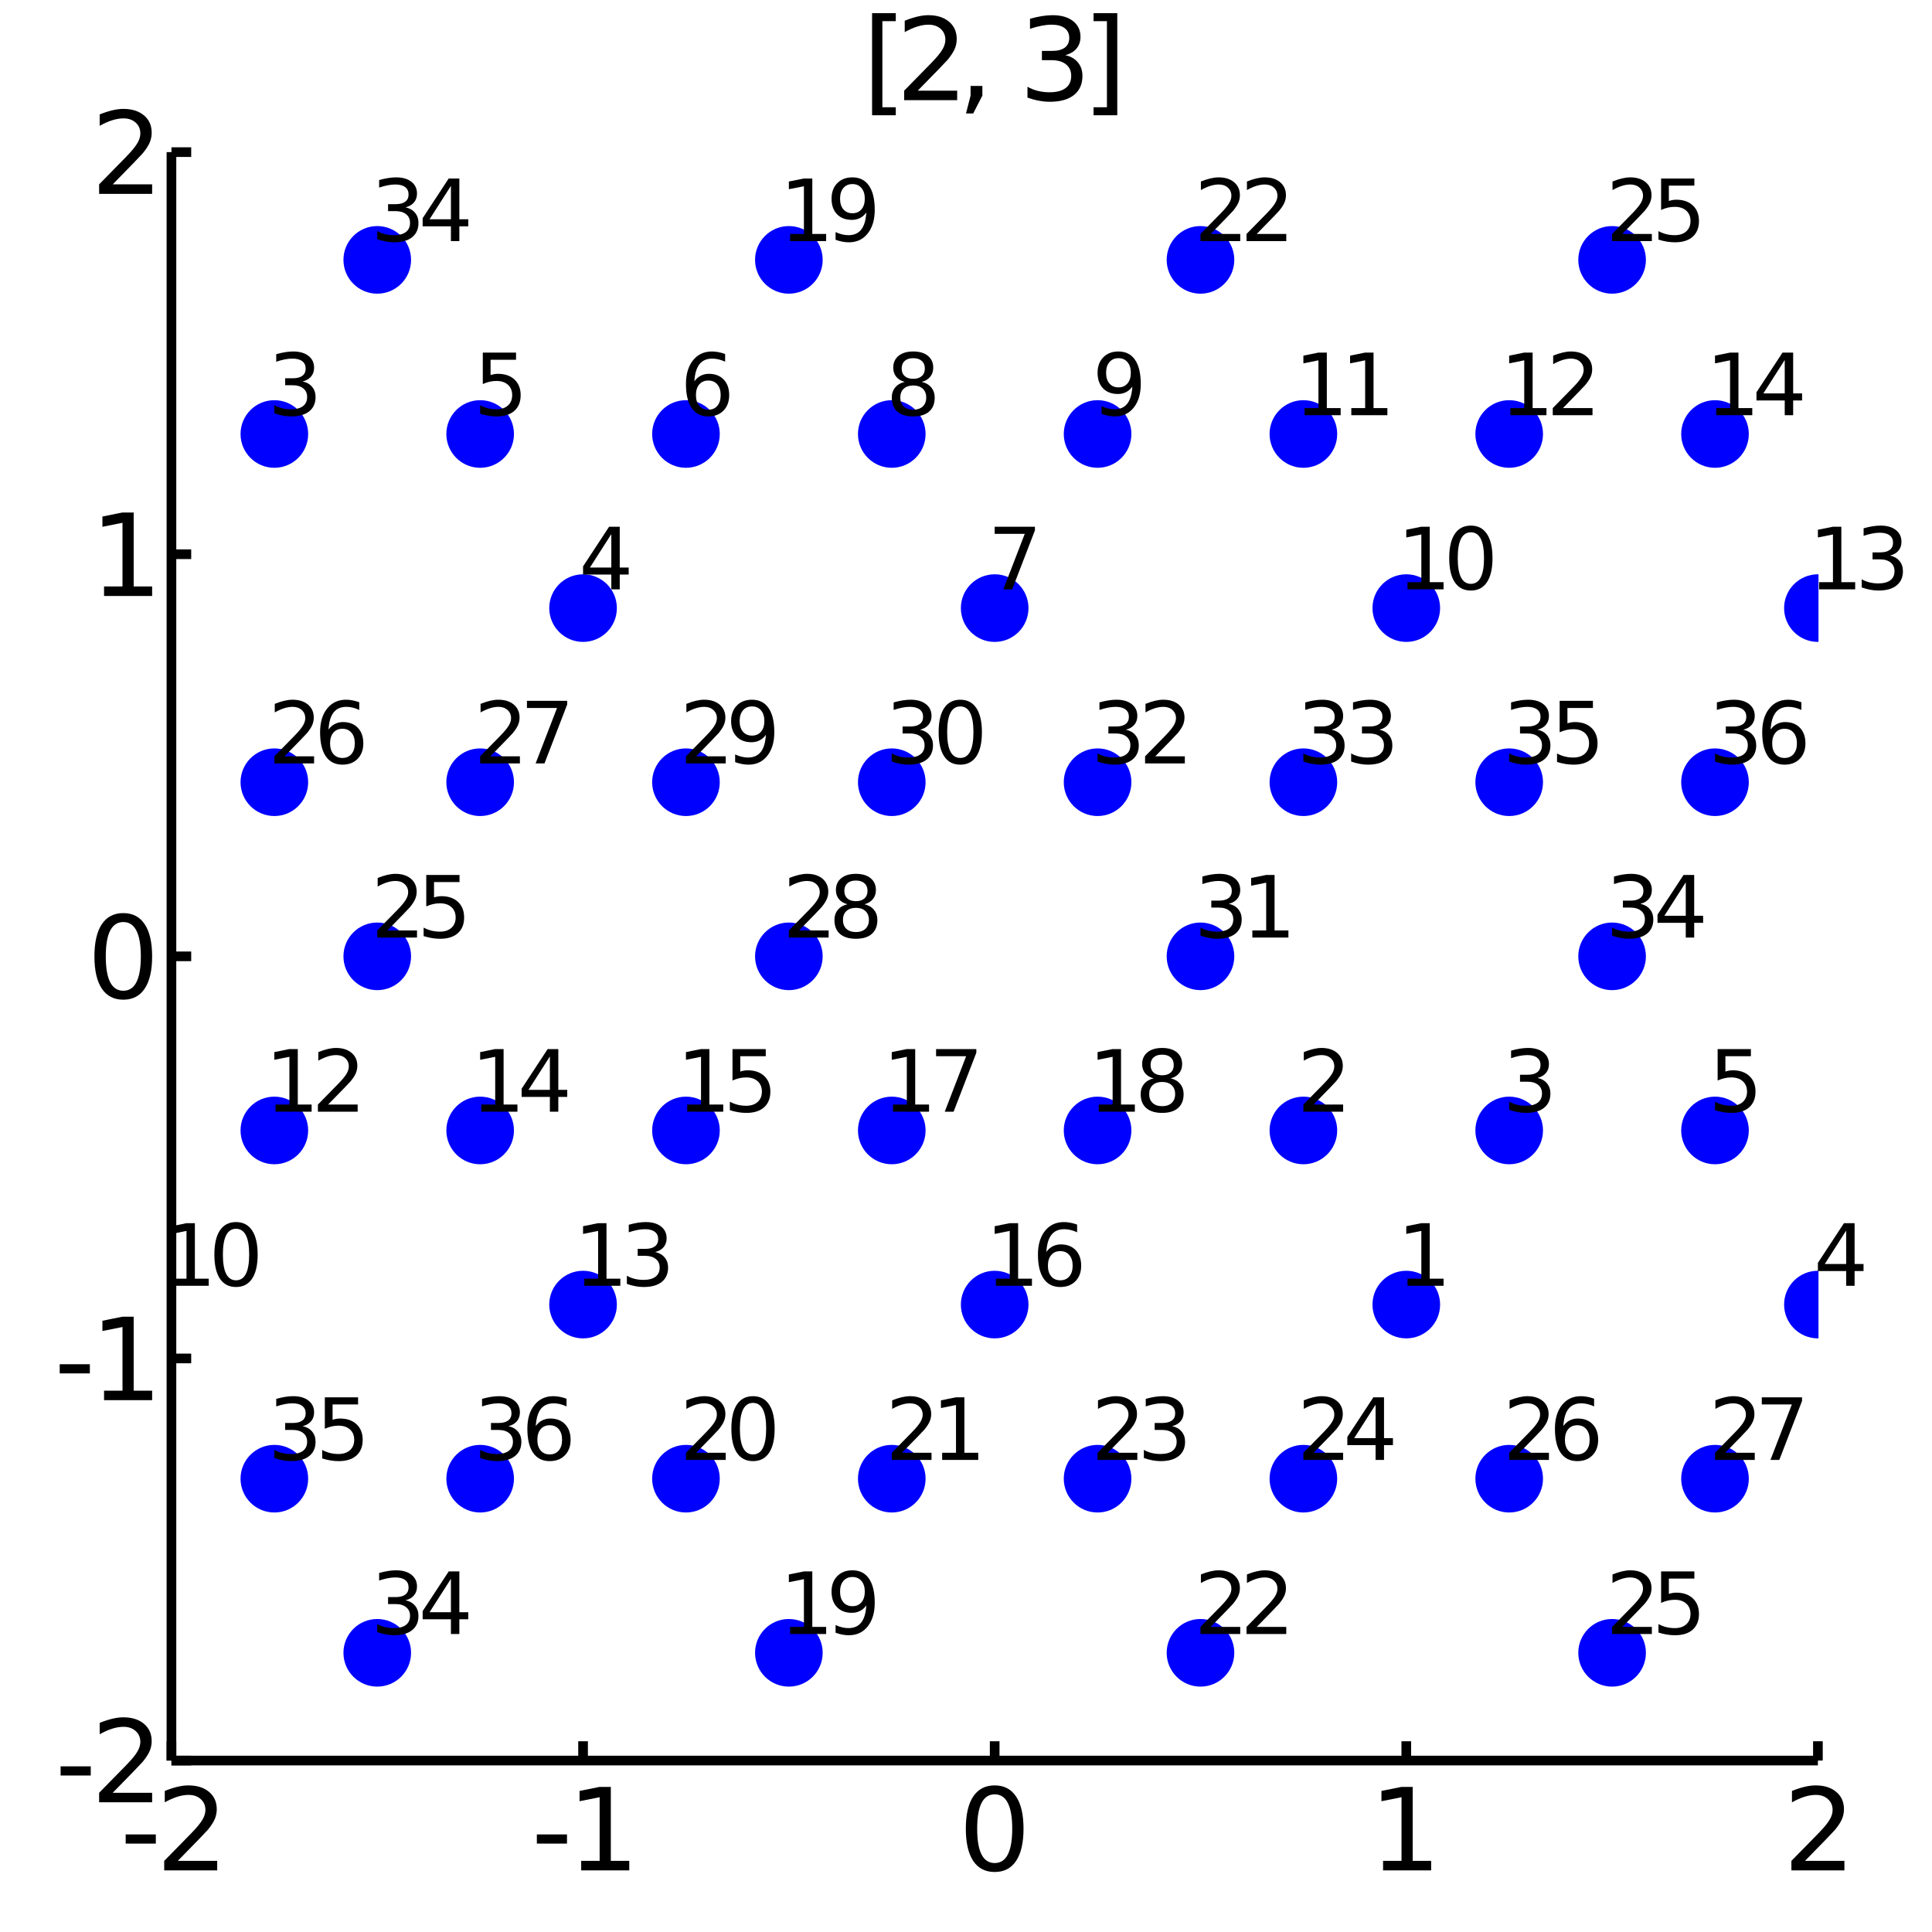 <?xml version="1.0" encoding="utf-8"?>
<svg xmlns="http://www.w3.org/2000/svg" xmlns:xlink="http://www.w3.org/1999/xlink" width="200" height="200" viewBox="0 0 800 800">
<rect x="0" y="0" width="800" height="800" fill="#808080" stroke="none"/>
<defs>
  <clipPath id="clip140">
    <rect x="0" y="0" width="800" height="800"/>
  </clipPath>
</defs>
<path clip-path="url(#clip140)" d="
M0 800 L800 800 L800 0 L0 0  Z
  " fill="#ffffff" fill-rule="evenodd" fill-opacity="1"/>
<defs>
  <clipPath id="clip141">
    <rect x="160" y="80" width="561" height="561"/>
  </clipPath>
</defs>
<path clip-path="url(#clip140)" d="
M70.992 729.008 L752.756 729.008 L752.756 62.992 L70.992 62.992  Z
  " fill="#ffffff" fill-rule="evenodd" fill-opacity="1"/>
<defs>
  <clipPath id="clip142">
    <rect x="70" y="62" width="683" height="667"/>
  </clipPath>
</defs>
<polyline clip-path="url(#clip140)" style="stroke:#000000; stroke-width:4; stroke-opacity:1; fill:none" points="
  70.992,729.008 752.756,729.008 
  "/>
<polyline clip-path="url(#clip140)" style="stroke:#000000; stroke-width:4; stroke-opacity:1; fill:none" points="
  70.992,729.008 70.992,62.992 
  "/>
<polyline clip-path="url(#clip140)" style="stroke:#000000; stroke-width:4; stroke-opacity:1; fill:none" points="
  70.992,729.008 70.992,721.016 
  "/>
<polyline clip-path="url(#clip140)" style="stroke:#000000; stroke-width:4; stroke-opacity:1; fill:none" points="
  241.433,729.008 241.433,721.016 
  "/>
<polyline clip-path="url(#clip140)" style="stroke:#000000; stroke-width:4; stroke-opacity:1; fill:none" points="
  411.874,729.008 411.874,721.016 
  "/>
<polyline clip-path="url(#clip140)" style="stroke:#000000; stroke-width:4; stroke-opacity:1; fill:none" points="
  582.315,729.008 582.315,721.016 
  "/>
<polyline clip-path="url(#clip140)" style="stroke:#000000; stroke-width:4; stroke-opacity:1; fill:none" points="
  752.756,729.008 752.756,721.016 
  "/>
<polyline clip-path="url(#clip140)" style="stroke:#000000; stroke-width:4; stroke-opacity:1; fill:none" points="
  70.992,729.008 79.173,729.008 
  "/>
<polyline clip-path="url(#clip140)" style="stroke:#000000; stroke-width:4; stroke-opacity:1; fill:none" points="
  70.992,562.504 79.173,562.504 
  "/>
<polyline clip-path="url(#clip140)" style="stroke:#000000; stroke-width:4; stroke-opacity:1; fill:none" points="
  70.992,396 79.173,396 
  "/>
<polyline clip-path="url(#clip140)" style="stroke:#000000; stroke-width:4; stroke-opacity:1; fill:none" points="
  70.992,229.496 79.173,229.496 
  "/>
<polyline clip-path="url(#clip140)" style="stroke:#000000; stroke-width:4; stroke-opacity:1; fill:none" points="
  70.992,62.992 79.173,62.992 
  "/>
<path clip-path="url(#clip140)" d="M 0 0 M52.045 759.596 L64.522 759.596 L64.522 763.392 L52.045 763.392 L52.045 759.596 Z" fill="#000000" fill-rule="evenodd" fill-opacity="1" /><path clip-path="url(#clip140)" d="M 0 0 M73.619 770.545 L89.939 770.545 L89.939 774.48 L67.995 774.48 L67.995 770.545 Q70.656 767.79 75.24 763.16 Q79.846 758.508 81.027 757.165 Q83.272 754.642 84.152 752.906 Q85.055 751.147 85.055 749.457 Q85.055 746.702 83.11 744.966 Q81.189 743.23 78.087 743.23 Q75.888 743.23 73.434 743.994 Q71.004 744.758 68.226 746.309 L68.226 741.587 Q71.05 740.452 73.504 739.874 Q75.957 739.295 77.994 739.295 Q83.365 739.295 86.559 741.98 Q89.754 744.665 89.754 749.156 Q89.754 751.286 88.943 753.207 Q88.156 755.105 86.05 757.698 Q85.471 758.369 82.369 761.586 Q79.267 764.781 73.619 770.545 Z" fill="#000000" fill-rule="evenodd" fill-opacity="1" /><path clip-path="url(#clip140)" d="M 0 0 M222.301 759.596 L234.778 759.596 L234.778 763.392 L222.301 763.392 L222.301 759.596 Z" fill="#000000" fill-rule="evenodd" fill-opacity="1" /><path clip-path="url(#clip140)" d="M 0 0 M240.658 770.545 L248.296 770.545 L248.296 744.179 L239.986 745.846 L239.986 741.587 L248.25 739.92 L252.926 739.92 L252.926 770.545 L260.565 770.545 L260.565 774.48 L240.658 774.48 L240.658 770.545 Z" fill="#000000" fill-rule="evenodd" fill-opacity="1" /><path clip-path="url(#clip140)" d="M 0 0 M411.874 742.999 Q408.263 742.999 406.434 746.563 Q404.629 750.105 404.629 757.235 Q404.629 764.341 406.434 767.906 Q408.263 771.447 411.874 771.447 Q415.508 771.447 417.314 767.906 Q419.142 764.341 419.142 757.235 Q419.142 750.105 417.314 746.563 Q415.508 742.999 411.874 742.999 M411.874 739.295 Q417.684 739.295 420.74 743.901 Q423.818 748.485 423.818 757.235 Q423.818 765.961 420.74 770.568 Q417.684 775.151 411.874 775.151 Q406.064 775.151 402.985 770.568 Q399.93 765.961 399.93 757.235 Q399.93 748.485 402.985 743.901 Q406.064 739.295 411.874 739.295 Z" fill="#000000" fill-rule="evenodd" fill-opacity="1" /><path clip-path="url(#clip140)" d="M 0 0 M572.697 770.545 L580.336 770.545 L580.336 744.179 L572.026 745.846 L572.026 741.587 L580.29 739.92 L584.965 739.92 L584.965 770.545 L592.604 770.545 L592.604 774.48 L572.697 774.48 L572.697 770.545 Z" fill="#000000" fill-rule="evenodd" fill-opacity="1" /><path clip-path="url(#clip140)" d="M 0 0 M747.409 770.545 L763.728 770.545 L763.728 774.48 L741.784 774.48 L741.784 770.545 Q744.446 767.79 749.029 763.16 Q753.636 758.508 754.816 757.165 Q757.061 754.642 757.941 752.906 Q758.844 751.147 758.844 749.457 Q758.844 746.702 756.899 744.966 Q754.978 743.23 751.876 743.23 Q749.677 743.23 747.224 743.994 Q744.793 744.758 742.015 746.309 L742.015 741.587 Q744.839 740.452 747.293 739.874 Q749.747 739.295 751.784 739.295 Q757.154 739.295 760.348 741.98 Q763.543 744.665 763.543 749.156 Q763.543 751.286 762.733 753.207 Q761.946 755.105 759.839 757.698 Q759.261 758.369 756.159 761.586 Q753.057 764.781 747.409 770.545 Z" fill="#000000" fill-rule="evenodd" fill-opacity="1" /><path clip-path="url(#clip140)" d="M 0 0 M25.099 731.404 L37.576 731.404 L37.576 735.2 L25.099 735.2 L25.099 731.404 Z" fill="#000000" fill-rule="evenodd" fill-opacity="1" /><path clip-path="url(#clip140)" d="M 0 0 M46.673 742.353 L62.992 742.353 L62.992 746.288 L41.048 746.288 L41.048 742.353 Q43.71 739.598 48.293 734.968 Q52.9 730.316 54.08 728.973 Q56.325 726.45 57.205 724.714 Q58.108 722.955 58.108 721.265 Q58.108 718.51 56.163 716.774 Q54.242 715.038 51.14 715.038 Q48.941 715.038 46.488 715.802 Q44.057 716.566 41.279 718.117 L41.279 713.395 Q44.103 712.26 46.557 711.682 Q49.011 711.103 51.048 711.103 Q56.418 711.103 59.612 713.788 Q62.807 716.473 62.807 720.964 Q62.807 723.094 61.997 725.015 Q61.21 726.913 59.103 729.506 Q58.525 730.177 55.423 733.394 Q52.321 736.589 46.673 742.353 Z" fill="#000000" fill-rule="evenodd" fill-opacity="1" /><path clip-path="url(#clip140)" d="M 0 0 M24.728 564.9 L37.205 564.9 L37.205 568.696 L24.728 568.696 L24.728 564.9 Z" fill="#000000" fill-rule="evenodd" fill-opacity="1" /><path clip-path="url(#clip140)" d="M 0 0 M43.085 575.849 L50.724 575.849 L50.724 549.483 L42.413 551.15 L42.413 546.891 L50.677 545.224 L55.353 545.224 L55.353 575.849 L62.992 575.849 L62.992 579.784 L43.085 579.784 L43.085 575.849 Z" fill="#000000" fill-rule="evenodd" fill-opacity="1" /><path clip-path="url(#clip140)" d="M 0 0 M51.048 381.799 Q47.437 381.799 45.608 385.363 Q43.802 388.905 43.802 396.035 Q43.802 403.141 45.608 406.706 Q47.437 410.248 51.048 410.248 Q54.682 410.248 56.487 406.706 Q58.316 403.141 58.316 396.035 Q58.316 388.905 56.487 385.363 Q54.682 381.799 51.048 381.799 M51.048 378.095 Q56.858 378.095 59.913 382.701 Q62.992 387.285 62.992 396.035 Q62.992 404.762 59.913 409.368 Q56.858 413.951 51.048 413.951 Q45.238 413.951 42.159 409.368 Q39.103 404.762 39.103 396.035 Q39.103 387.285 42.159 382.701 Q45.238 378.095 51.048 378.095 Z" fill="#000000" fill-rule="evenodd" fill-opacity="1" /><path clip-path="url(#clip140)" d="M 0 0 M43.085 242.841 L50.724 242.841 L50.724 216.475 L42.413 218.142 L42.413 213.883 L50.677 212.216 L55.353 212.216 L55.353 242.841 L62.992 242.841 L62.992 246.776 L43.085 246.776 L43.085 242.841 Z" fill="#000000" fill-rule="evenodd" fill-opacity="1" /><path clip-path="url(#clip140)" d="M 0 0 M46.673 76.337 L62.992 76.337 L62.992 80.272 L41.048 80.272 L41.048 76.337 Q43.71 73.582 48.293 68.953 Q52.9 64.3 54.08 62.957 Q56.325 60.434 57.205 58.698 Q58.108 56.939 58.108 55.249 Q58.108 52.495 56.163 50.758 Q54.242 49.022 51.14 49.022 Q48.941 49.022 46.488 49.786 Q44.057 50.55 41.279 52.101 L41.279 47.379 Q44.103 46.245 46.557 45.666 Q49.011 45.087 51.048 45.087 Q56.418 45.087 59.612 47.772 Q62.807 50.458 62.807 54.948 Q62.807 57.078 61.997 58.999 Q61.21 60.897 59.103 63.49 Q58.525 64.161 55.423 67.379 Q52.321 70.573 46.673 76.337 Z" fill="#000000" fill-rule="evenodd" fill-opacity="1" /><path clip-path="url(#clip140)" d="M 0 0 M361.11 5.454 L370.925 5.454 L370.925 8.764 L365.37 8.764 L365.37 44.412 L370.925 44.412 L370.925 47.722 L361.11 47.722 L361.11 5.454 Z" fill="#000000" fill-rule="evenodd" fill-opacity="1" /><path clip-path="url(#clip140)" d="M 0 0 M380.022 37.537 L396.342 37.537 L396.342 41.472 L374.397 41.472 L374.397 37.537 Q377.059 34.782 381.643 30.153 Q386.249 25.5 387.43 24.157 Q389.675 21.634 390.555 19.898 Q391.457 18.139 391.457 16.449 Q391.457 13.694 389.513 11.958 Q387.592 10.222 384.49 10.222 Q382.291 10.222 379.837 10.986 Q377.407 11.75 374.629 13.301 L374.629 8.579 Q377.453 7.444 379.907 6.866 Q382.36 6.287 384.397 6.287 Q389.768 6.287 392.962 8.972 Q396.157 11.657 396.157 16.148 Q396.157 18.278 395.346 20.199 Q394.559 22.097 392.453 24.69 Q391.874 25.361 388.772 28.579 Q385.67 31.773 380.022 37.537 Z" fill="#000000" fill-rule="evenodd" fill-opacity="1" /><path clip-path="url(#clip140)" d="M 0 0 M401.897 35.592 L406.781 35.592 L406.781 39.574 L402.985 46.981 L399.999 46.981 L401.897 39.574 L401.897 35.592 Z" fill="#000000" fill-rule="evenodd" fill-opacity="1" /><path clip-path="url(#clip140)" d="M 0 0 M441.087 22.838 Q444.443 23.555 446.318 25.824 Q448.216 28.092 448.216 31.426 Q448.216 36.541 444.698 39.342 Q441.179 42.143 434.698 42.143 Q432.522 42.143 430.207 41.703 Q427.916 41.287 425.462 40.43 L425.462 35.916 Q427.406 37.051 429.721 37.629 Q432.036 38.208 434.559 38.208 Q438.957 38.208 441.249 36.472 Q443.564 34.736 443.564 31.426 Q443.564 28.37 441.411 26.657 Q439.281 24.921 435.462 24.921 L431.434 24.921 L431.434 21.079 L435.647 21.079 Q439.096 21.079 440.925 19.713 Q442.753 18.324 442.753 15.731 Q442.753 13.069 440.855 11.657 Q438.98 10.222 435.462 10.222 Q433.541 10.222 431.342 10.639 Q429.142 11.056 426.504 11.935 L426.504 7.768 Q429.166 7.028 431.48 6.657 Q433.818 6.287 435.879 6.287 Q441.203 6.287 444.304 8.718 Q447.406 11.125 447.406 15.245 Q447.406 18.116 445.763 20.106 Q444.119 22.074 441.087 22.838 Z" fill="#000000" fill-rule="evenodd" fill-opacity="1" /><path clip-path="url(#clip140)" d="M 0 0 M462.638 5.454 L462.638 47.722 L452.823 47.722 L452.823 44.412 L458.355 44.412 L458.355 8.764 L452.823 8.764 L452.823 5.454 L462.638 5.454 Z" fill="#000000" fill-rule="evenodd" fill-opacity="1" /><circle clip-path="url(#clip142)" cx="582.315" cy="540.197" r="14" fill="#0000ff" fill-rule="evenodd" fill-opacity="1" stroke="none"/>
<circle clip-path="url(#clip142)" cx="539.705" cy="468.098" r="14" fill="#0000ff" fill-rule="evenodd" fill-opacity="1" stroke="none"/>
<circle clip-path="url(#clip142)" cx="624.925" cy="468.098" r="14" fill="#0000ff" fill-rule="evenodd" fill-opacity="1" stroke="none"/>
<circle clip-path="url(#clip142)" cx="411.874" cy="540.197" r="14" fill="#0000ff" fill-rule="evenodd" fill-opacity="1" stroke="none"/>
<circle clip-path="url(#clip142)" cx="369.264" cy="468.098" r="14" fill="#0000ff" fill-rule="evenodd" fill-opacity="1" stroke="none"/>
<circle clip-path="url(#clip142)" cx="454.484" cy="468.098" r="14" fill="#0000ff" fill-rule="evenodd" fill-opacity="1" stroke="none"/>
<circle clip-path="url(#clip142)" cx="326.654" cy="684.393" r="14" fill="#0000ff" fill-rule="evenodd" fill-opacity="1" stroke="none"/>
<circle clip-path="url(#clip142)" cx="284.043" cy="612.295" r="14" fill="#0000ff" fill-rule="evenodd" fill-opacity="1" stroke="none"/>
<circle clip-path="url(#clip142)" cx="369.264" cy="612.295" r="14" fill="#0000ff" fill-rule="evenodd" fill-opacity="1" stroke="none"/>
<circle clip-path="url(#clip142)" cx="497.094" cy="684.393" r="14" fill="#0000ff" fill-rule="evenodd" fill-opacity="1" stroke="none"/>
<circle clip-path="url(#clip142)" cx="454.484" cy="612.295" r="14" fill="#0000ff" fill-rule="evenodd" fill-opacity="1" stroke="none"/>
<circle clip-path="url(#clip142)" cx="539.705" cy="612.295" r="14" fill="#0000ff" fill-rule="evenodd" fill-opacity="1" stroke="none"/>
<circle clip-path="url(#clip142)" cx="667.535" cy="684.393" r="14" fill="#0000ff" fill-rule="evenodd" fill-opacity="1" stroke="none"/>
<circle clip-path="url(#clip142)" cx="624.925" cy="612.295" r="14" fill="#0000ff" fill-rule="evenodd" fill-opacity="1" stroke="none"/>
<circle clip-path="url(#clip142)" cx="710.146" cy="612.295" r="14" fill="#0000ff" fill-rule="evenodd" fill-opacity="1" stroke="none"/>
<circle clip-path="url(#clip142)" cx="156.213" cy="684.393" r="14" fill="#0000ff" fill-rule="evenodd" fill-opacity="1" stroke="none"/>
<circle clip-path="url(#clip142)" cx="113.602" cy="612.295" r="14" fill="#0000ff" fill-rule="evenodd" fill-opacity="1" stroke="none"/>
<circle clip-path="url(#clip142)" cx="198.823" cy="612.295" r="14" fill="#0000ff" fill-rule="evenodd" fill-opacity="1" stroke="none"/>
<path clip-path="url(#clip140)" d="M 0 0 M582.818 529.469 L588.548 529.469 L588.548 509.695 L582.315 510.945 L582.315 507.751 L588.513 506.501 L592.02 506.501 L592.02 529.469 L597.749 529.469 L597.749 532.421 L582.818 532.421 L582.818 529.469 Z" fill="#000000" fill-rule="evenodd" fill-opacity="1" /><path clip-path="url(#clip140)" d="M 0 0 M543.923 457.371 L556.163 457.371 L556.163 460.322 L539.705 460.322 L539.705 457.371 Q541.701 455.305 545.139 451.833 Q548.594 448.343 549.479 447.336 Q551.163 445.444 551.823 444.142 Q552.5 442.822 552.5 441.555 Q552.5 439.489 551.041 438.187 Q549.601 436.885 547.274 436.885 Q545.625 436.885 543.785 437.458 Q541.962 438.031 539.878 439.194 L539.878 435.652 Q541.996 434.802 543.837 434.368 Q545.677 433.934 547.205 433.934 Q551.232 433.934 553.628 435.947 Q556.024 437.961 556.024 441.329 Q556.024 442.927 555.416 444.368 Q554.826 445.791 553.246 447.736 Q552.812 448.239 550.486 450.652 Q548.16 453.048 543.923 457.371 Z" fill="#000000" fill-rule="evenodd" fill-opacity="1" /><path clip-path="url(#clip140)" d="M 0 0 M636.644 446.347 Q639.161 446.885 640.567 448.586 Q641.991 450.288 641.991 452.788 Q641.991 456.624 639.352 458.725 Q636.713 460.826 631.852 460.826 Q630.22 460.826 628.484 460.496 Q626.765 460.183 624.925 459.541 L624.925 456.156 Q626.384 457.006 628.12 457.44 Q629.856 457.874 631.748 457.874 Q635.047 457.874 636.765 456.572 Q638.502 455.27 638.502 452.788 Q638.502 450.496 636.887 449.211 Q635.29 447.909 632.425 447.909 L629.404 447.909 L629.404 445.027 L632.564 445.027 Q635.151 445.027 636.522 444.003 Q637.894 442.961 637.894 441.017 Q637.894 439.02 636.47 437.961 Q635.064 436.885 632.425 436.885 Q630.984 436.885 629.335 437.197 Q627.686 437.51 625.706 438.17 L625.706 435.045 Q627.703 434.489 629.439 434.211 Q631.193 433.934 632.738 433.934 Q636.731 433.934 639.057 435.756 Q641.383 437.562 641.383 440.652 Q641.383 442.805 640.151 444.298 Q638.918 445.774 636.644 446.347 Z" fill="#000000" fill-rule="evenodd" fill-opacity="1" /><path clip-path="url(#clip140)" d="M 0 0 M412.377 529.469 L418.107 529.469 L418.107 509.695 L411.874 510.945 L411.874 507.751 L418.072 506.501 L421.579 506.501 L421.579 529.469 L427.308 529.469 L427.308 532.421 L412.377 532.421 L412.377 529.469 Z" fill="#000000" fill-rule="evenodd" fill-opacity="1" /><path clip-path="url(#clip140)" d="M 0 0 M439.044 518.063 Q436.683 518.063 435.294 519.678 Q433.923 521.292 433.923 524.105 Q433.923 526.9 435.294 528.532 Q436.683 530.146 439.044 530.146 Q441.405 530.146 442.777 528.532 Q444.166 526.9 444.166 524.105 Q444.166 521.292 442.777 519.678 Q441.405 518.063 439.044 518.063 M446.006 507.074 L446.006 510.268 Q444.686 509.643 443.332 509.313 Q441.995 508.983 440.676 508.983 Q437.204 508.983 435.363 511.327 Q433.541 513.671 433.28 518.41 Q434.304 516.9 435.85 516.101 Q437.395 515.285 439.252 515.285 Q443.159 515.285 445.416 517.664 Q447.69 520.025 447.69 524.105 Q447.69 528.098 445.329 530.511 Q442.968 532.924 439.044 532.924 Q434.548 532.924 432.169 529.487 Q429.791 526.032 429.791 519.487 Q429.791 513.341 432.707 509.695 Q435.624 506.032 440.537 506.032 Q441.856 506.032 443.193 506.292 Q444.547 506.553 446.006 507.074 Z" fill="#000000" fill-rule="evenodd" fill-opacity="1" /><path clip-path="url(#clip140)" d="M 0 0 M369.767 457.371 L375.496 457.371 L375.496 437.597 L369.264 438.847 L369.264 435.652 L375.462 434.402 L378.969 434.402 L378.969 457.371 L384.698 457.371 L384.698 460.322 L369.767 460.322 L369.767 457.371 Z" fill="#000000" fill-rule="evenodd" fill-opacity="1" /><path clip-path="url(#clip140)" d="M 0 0 M387.614 434.402 L404.281 434.402 L404.281 435.895 L394.871 460.322 L391.208 460.322 L400.062 437.354 L387.614 437.354 L387.614 434.402 Z" fill="#000000" fill-rule="evenodd" fill-opacity="1" /><path clip-path="url(#clip140)" d="M 0 0 M454.988 457.371 L460.717 457.371 L460.717 437.597 L454.484 438.847 L454.484 435.652 L460.682 434.402 L464.189 434.402 L464.189 457.371 L469.918 457.371 L469.918 460.322 L454.988 460.322 L454.988 457.371 Z" fill="#000000" fill-rule="evenodd" fill-opacity="1" /><path clip-path="url(#clip140)" d="M 0 0 M481.22 448.013 Q478.72 448.013 477.279 449.35 Q475.856 450.687 475.856 453.031 Q475.856 455.374 477.279 456.711 Q478.72 458.048 481.22 458.048 Q483.72 458.048 485.161 456.711 Q486.602 455.357 486.602 453.031 Q486.602 450.687 485.161 449.35 Q483.738 448.013 481.22 448.013 M477.713 446.52 Q475.456 445.965 474.189 444.42 Q472.939 442.874 472.939 440.652 Q472.939 437.545 475.144 435.739 Q477.366 433.934 481.22 433.934 Q485.092 433.934 487.297 435.739 Q489.501 437.545 489.501 440.652 Q489.501 442.874 488.234 444.42 Q486.984 445.965 484.745 446.52 Q487.279 447.111 488.685 448.829 Q490.109 450.548 490.109 453.031 Q490.109 456.798 487.8 458.812 Q485.508 460.826 481.22 460.826 Q476.932 460.826 474.623 458.812 Q472.331 456.798 472.331 453.031 Q472.331 450.548 473.755 448.829 Q475.179 447.111 477.713 446.52 M476.429 440.982 Q476.429 442.996 477.679 444.124 Q478.946 445.253 481.22 445.253 Q483.477 445.253 484.745 444.124 Q486.029 442.996 486.029 440.982 Q486.029 438.968 484.745 437.84 Q483.477 436.711 481.22 436.711 Q478.946 436.711 477.679 437.84 Q476.429 438.968 476.429 440.982 Z" fill="#000000" fill-rule="evenodd" fill-opacity="1" /><path clip-path="url(#clip140)" d="M 0 0 M327.157 673.666 L332.886 673.666 L332.886 653.892 L326.654 655.142 L326.654 651.947 L332.851 650.697 L336.358 650.697 L336.358 673.666 L342.087 673.666 L342.087 676.617 L327.157 676.617 L327.157 673.666 Z" fill="#000000" fill-rule="evenodd" fill-opacity="1" /><path clip-path="url(#clip140)" d="M 0 0 M345.994 676.079 L345.994 672.885 Q347.313 673.51 348.667 673.84 Q350.021 674.169 351.324 674.169 Q354.796 674.169 356.619 671.843 Q358.459 669.499 358.719 664.742 Q357.712 666.235 356.167 667.034 Q354.622 667.833 352.747 667.833 Q348.858 667.833 346.584 665.489 Q344.327 663.128 344.327 659.048 Q344.327 655.055 346.688 652.642 Q349.049 650.229 352.973 650.229 Q357.469 650.229 359.83 653.683 Q362.209 657.121 362.209 663.683 Q362.209 669.812 359.292 673.475 Q356.393 677.121 351.48 677.121 Q350.16 677.121 348.806 676.86 Q347.452 676.6 345.994 676.079 M352.973 665.09 Q355.334 665.09 356.705 663.475 Q358.094 661.86 358.094 659.048 Q358.094 656.253 356.705 654.638 Q355.334 653.006 352.973 653.006 Q350.612 653.006 349.223 654.638 Q347.851 656.253 347.851 659.048 Q347.851 661.86 349.223 663.475 Q350.612 665.09 352.973 665.09 Z" fill="#000000" fill-rule="evenodd" fill-opacity="1" /><path clip-path="url(#clip140)" d="M 0 0 M288.262 601.568 L300.502 601.568 L300.502 604.519 L284.043 604.519 L284.043 601.568 Q286.04 599.502 289.477 596.029 Q292.932 592.54 293.818 591.533 Q295.502 589.641 296.161 588.338 Q296.838 587.019 296.838 585.752 Q296.838 583.686 295.38 582.384 Q293.939 581.082 291.613 581.082 Q289.963 581.082 288.123 581.654 Q286.3 582.227 284.217 583.391 L284.217 579.849 Q286.335 578.998 288.175 578.564 Q290.015 578.13 291.543 578.13 Q295.571 578.13 297.967 580.144 Q300.363 582.158 300.363 585.526 Q300.363 587.123 299.755 588.564 Q299.165 589.988 297.585 591.932 Q297.151 592.436 294.824 594.849 Q292.498 597.245 288.262 601.568 Z" fill="#000000" fill-rule="evenodd" fill-opacity="1" /><path clip-path="url(#clip140)" d="M 0 0 M311.804 580.908 Q309.095 580.908 307.724 583.582 Q306.37 586.238 306.37 591.585 Q306.37 596.915 307.724 599.588 Q309.095 602.245 311.804 602.245 Q314.529 602.245 315.883 599.588 Q317.255 596.915 317.255 591.585 Q317.255 586.238 315.883 583.582 Q314.529 580.908 311.804 580.908 M311.804 578.13 Q316.161 578.13 318.453 581.585 Q320.762 585.023 320.762 591.585 Q320.762 598.13 318.453 601.585 Q316.161 605.022 311.804 605.022 Q307.446 605.022 305.137 601.585 Q302.845 598.13 302.845 591.585 Q302.845 585.023 305.137 581.585 Q307.446 578.13 311.804 578.13 Z" fill="#000000" fill-rule="evenodd" fill-opacity="1" /><path clip-path="url(#clip140)" d="M 0 0 M373.483 601.568 L385.722 601.568 L385.722 604.519 L369.264 604.519 L369.264 601.568 Q371.26 599.502 374.698 596.029 Q378.153 592.54 379.038 591.533 Q380.722 589.641 381.382 588.338 Q382.059 587.019 382.059 585.752 Q382.059 583.686 380.601 582.384 Q379.16 581.082 376.833 581.082 Q375.184 581.082 373.344 581.654 Q371.521 582.227 369.437 583.391 L369.437 579.849 Q371.555 578.998 373.396 578.564 Q375.236 578.13 376.764 578.13 Q380.791 578.13 383.187 580.144 Q385.583 582.158 385.583 585.526 Q385.583 587.123 384.976 588.564 Q384.385 589.988 382.805 591.932 Q382.371 592.436 380.045 594.849 Q377.719 597.245 373.483 601.568 Z" fill="#000000" fill-rule="evenodd" fill-opacity="1" /><path clip-path="url(#clip140)" d="M 0 0 M390.132 601.568 L395.861 601.568 L395.861 581.793 L389.628 583.043 L389.628 579.849 L395.826 578.599 L399.333 578.599 L399.333 601.568 L405.062 601.568 L405.062 604.519 L390.132 604.519 L390.132 601.568 Z" fill="#000000" fill-rule="evenodd" fill-opacity="1" /><path clip-path="url(#clip140)" d="M 0 0 M501.313 673.666 L513.553 673.666 L513.553 676.617 L497.094 676.617 L497.094 673.666 Q499.091 671.6 502.528 668.128 Q505.983 664.638 506.869 663.631 Q508.553 661.739 509.212 660.437 Q509.89 659.117 509.89 657.85 Q509.89 655.784 508.431 654.482 Q506.99 653.18 504.664 653.18 Q503.015 653.18 501.174 653.753 Q499.351 654.326 497.268 655.489 L497.268 651.947 Q499.386 651.097 501.226 650.663 Q503.067 650.229 504.594 650.229 Q508.622 650.229 511.018 652.242 Q513.414 654.256 513.414 657.624 Q513.414 659.222 512.806 660.663 Q512.216 662.086 510.636 664.031 Q510.202 664.534 507.876 666.947 Q505.549 669.343 501.313 673.666 Z" fill="#000000" fill-rule="evenodd" fill-opacity="1" /><path clip-path="url(#clip140)" d="M 0 0 M520.376 673.666 L532.615 673.666 L532.615 676.617 L516.157 676.617 L516.157 673.666 Q518.153 671.6 521.591 668.128 Q525.046 664.638 525.931 663.631 Q527.615 661.739 528.275 660.437 Q528.952 659.117 528.952 657.85 Q528.952 655.784 527.494 654.482 Q526.053 653.18 523.726 653.18 Q522.077 653.18 520.237 653.753 Q518.414 654.326 516.33 655.489 L516.33 651.947 Q518.449 651.097 520.289 650.663 Q522.129 650.229 523.657 650.229 Q527.685 650.229 530.08 652.242 Q532.476 654.256 532.476 657.624 Q532.476 659.222 531.869 660.663 Q531.278 662.086 529.698 664.031 Q529.264 664.534 526.938 666.947 Q524.612 669.343 520.376 673.666 Z" fill="#000000" fill-rule="evenodd" fill-opacity="1" /><path clip-path="url(#clip140)" d="M 0 0 M458.703 601.568 L470.942 601.568 L470.942 604.519 L454.484 604.519 L454.484 601.568 Q456.481 599.502 459.918 596.029 Q463.373 592.54 464.259 591.533 Q465.943 589.641 466.602 588.338 Q467.279 587.019 467.279 585.752 Q467.279 583.686 465.821 582.384 Q464.38 581.082 462.054 581.082 Q460.404 581.082 458.564 581.654 Q456.741 582.227 454.658 583.391 L454.658 579.849 Q456.776 578.998 458.616 578.564 Q460.456 578.13 461.984 578.13 Q466.012 578.13 468.408 580.144 Q470.804 582.158 470.804 585.526 Q470.804 587.123 470.196 588.564 Q469.606 589.988 468.026 591.932 Q467.592 592.436 465.265 594.849 Q462.939 597.245 458.703 601.568 Z" fill="#000000" fill-rule="evenodd" fill-opacity="1" /><path clip-path="url(#clip140)" d="M 0 0 M485.37 590.543 Q487.887 591.082 489.293 592.783 Q490.717 594.484 490.717 596.984 Q490.717 600.821 488.078 602.922 Q485.439 605.022 480.578 605.022 Q478.946 605.022 477.21 604.693 Q475.491 604.38 473.651 603.738 L473.651 600.352 Q475.109 601.203 476.845 601.637 Q478.581 602.071 480.474 602.071 Q483.772 602.071 485.491 600.769 Q487.227 599.467 487.227 596.984 Q487.227 594.693 485.613 593.408 Q484.015 592.106 481.151 592.106 L478.13 592.106 L478.13 589.224 L481.29 589.224 Q483.876 589.224 485.248 588.2 Q486.619 587.158 486.619 585.214 Q486.619 583.217 485.196 582.158 Q483.79 581.082 481.151 581.082 Q479.71 581.082 478.061 581.394 Q476.411 581.707 474.432 582.366 L474.432 579.241 Q476.429 578.686 478.165 578.408 Q479.918 578.13 481.463 578.13 Q485.456 578.13 487.783 579.953 Q490.109 581.759 490.109 584.849 Q490.109 587.002 488.876 588.495 Q487.644 589.97 485.37 590.543 Z" fill="#000000" fill-rule="evenodd" fill-opacity="1" /><path clip-path="url(#clip140)" d="M 0 0 M543.923 601.568 L556.163 601.568 L556.163 604.519 L539.705 604.519 L539.705 601.568 Q541.701 599.502 545.139 596.029 Q548.594 592.54 549.479 591.533 Q551.163 589.641 551.823 588.338 Q552.5 587.019 552.5 585.752 Q552.5 583.686 551.041 582.384 Q549.601 581.082 547.274 581.082 Q545.625 581.082 543.785 581.654 Q541.962 582.227 539.878 583.391 L539.878 579.849 Q541.996 578.998 543.837 578.564 Q545.677 578.13 547.205 578.13 Q551.232 578.13 553.628 580.144 Q556.024 582.158 556.024 585.526 Q556.024 587.123 555.416 588.564 Q554.826 589.988 553.246 591.932 Q552.812 592.436 550.486 594.849 Q548.16 597.245 543.923 601.568 Z" fill="#000000" fill-rule="evenodd" fill-opacity="1" /><path clip-path="url(#clip140)" d="M 0 0 M569.6 581.654 L560.746 595.491 L569.6 595.491 L569.6 581.654 M568.68 578.599 L573.09 578.599 L573.09 595.491 L576.788 595.491 L576.788 598.408 L573.09 598.408 L573.09 604.519 L569.6 604.519 L569.6 598.408 L557.899 598.408 L557.899 595.022 L568.68 578.599 Z" fill="#000000" fill-rule="evenodd" fill-opacity="1" /><path clip-path="url(#clip140)" d="M 0 0 M671.754 673.666 L683.994 673.666 L683.994 676.617 L667.535 676.617 L667.535 673.666 Q669.532 671.6 672.969 668.128 Q676.424 664.638 677.31 663.631 Q678.994 661.739 679.653 660.437 Q680.331 659.117 680.331 657.85 Q680.331 655.784 678.872 654.482 Q677.431 653.18 675.105 653.18 Q673.456 653.18 671.615 653.753 Q669.792 654.326 667.709 655.489 L667.709 651.947 Q669.827 651.097 671.667 650.663 Q673.508 650.229 675.035 650.229 Q679.063 650.229 681.459 652.242 Q683.855 654.256 683.855 657.624 Q683.855 659.222 683.247 660.663 Q682.657 662.086 681.077 664.031 Q680.643 664.534 678.317 666.947 Q675.99 669.343 671.754 673.666 Z" fill="#000000" fill-rule="evenodd" fill-opacity="1" /><path clip-path="url(#clip140)" d="M 0 0 M687.83 650.697 L701.598 650.697 L701.598 653.649 L691.042 653.649 L691.042 660.003 Q691.806 659.742 692.57 659.621 Q693.334 659.482 694.098 659.482 Q698.438 659.482 700.973 661.86 Q703.507 664.239 703.507 668.301 Q703.507 672.485 700.903 674.812 Q698.299 677.121 693.56 677.121 Q691.928 677.121 690.226 676.843 Q688.542 676.565 686.737 676.01 L686.737 672.485 Q688.299 673.336 689.966 673.753 Q691.633 674.169 693.49 674.169 Q696.494 674.169 698.247 672.59 Q700.001 671.01 700.001 668.301 Q700.001 665.593 698.247 664.013 Q696.494 662.433 693.49 662.433 Q692.084 662.433 690.678 662.746 Q689.289 663.058 687.83 663.718 L687.83 650.697 Z" fill="#000000" fill-rule="evenodd" fill-opacity="1" /><path clip-path="url(#clip140)" d="M 0 0 M629.144 601.568 L641.383 601.568 L641.383 604.519 L624.925 604.519 L624.925 601.568 Q626.922 599.502 630.359 596.029 Q633.814 592.54 634.699 591.533 Q636.383 589.641 637.043 588.338 Q637.72 587.019 637.72 585.752 Q637.72 583.686 636.262 582.384 Q634.821 581.082 632.495 581.082 Q630.845 581.082 629.005 581.654 Q627.182 582.227 625.099 583.391 L625.099 579.849 Q627.217 578.998 629.057 578.564 Q630.897 578.13 632.425 578.13 Q636.453 578.13 638.849 580.144 Q641.245 582.158 641.245 585.526 Q641.245 587.123 640.637 588.564 Q640.047 589.988 638.467 591.932 Q638.033 592.436 635.706 594.849 Q633.38 597.245 629.144 601.568 Z" fill="#000000" fill-rule="evenodd" fill-opacity="1" /><path clip-path="url(#clip140)" d="M 0 0 M653.119 590.161 Q650.758 590.161 649.37 591.776 Q647.998 593.391 647.998 596.203 Q647.998 598.998 649.37 600.63 Q650.758 602.245 653.119 602.245 Q655.481 602.245 656.852 600.63 Q658.241 598.998 658.241 596.203 Q658.241 593.391 656.852 591.776 Q655.481 590.161 653.119 590.161 M660.081 579.172 L660.081 582.366 Q658.762 581.741 657.408 581.411 Q656.071 581.082 654.751 581.082 Q651.279 581.082 649.439 583.425 Q647.616 585.769 647.356 590.509 Q648.38 588.998 649.925 588.2 Q651.47 587.384 653.328 587.384 Q657.234 587.384 659.491 589.762 Q661.765 592.123 661.765 596.203 Q661.765 600.196 659.404 602.609 Q657.043 605.022 653.119 605.022 Q648.623 605.022 646.245 601.585 Q643.866 598.13 643.866 591.585 Q643.866 585.439 646.783 581.793 Q649.699 578.13 654.613 578.13 Q655.932 578.13 657.269 578.391 Q658.623 578.651 660.081 579.172 Z" fill="#000000" fill-rule="evenodd" fill-opacity="1" /><path clip-path="url(#clip140)" d="M 0 0 M714.364 601.568 L726.604 601.568 L726.604 604.519 L710.146 604.519 L710.146 601.568 Q712.142 599.502 715.58 596.029 Q719.035 592.54 719.92 591.533 Q721.604 589.641 722.264 588.338 Q722.941 587.019 722.941 585.752 Q722.941 583.686 721.482 582.384 Q720.041 581.082 717.715 581.082 Q716.066 581.082 714.226 581.654 Q712.403 582.227 710.319 583.391 L710.319 579.849 Q712.437 578.998 714.278 578.564 Q716.118 578.13 717.646 578.13 Q721.673 578.13 724.069 580.144 Q726.465 582.158 726.465 585.526 Q726.465 587.123 725.857 588.564 Q725.267 589.988 723.687 591.932 Q723.253 592.436 720.927 594.849 Q718.6 597.245 714.364 601.568 Z" fill="#000000" fill-rule="evenodd" fill-opacity="1" /><path clip-path="url(#clip140)" d="M 0 0 M729.521 578.599 L746.187 578.599 L746.187 580.092 L736.777 604.519 L733.114 604.519 L741.968 581.55 L729.521 581.55 L729.521 578.599 Z" fill="#000000" fill-rule="evenodd" fill-opacity="1" /><path clip-path="url(#clip140)" d="M 0 0 M167.931 662.642 Q170.449 663.18 171.855 664.881 Q173.278 666.583 173.278 669.083 Q173.278 672.919 170.64 675.02 Q168.001 677.121 163.14 677.121 Q161.508 677.121 159.772 676.791 Q158.053 676.478 156.213 675.836 L156.213 672.451 Q157.671 673.301 159.407 673.735 Q161.143 674.169 163.035 674.169 Q166.334 674.169 168.053 672.867 Q169.789 671.565 169.789 669.083 Q169.789 666.791 168.174 665.506 Q166.577 664.204 163.713 664.204 L160.692 664.204 L160.692 661.322 L163.851 661.322 Q166.438 661.322 167.81 660.298 Q169.181 659.256 169.181 657.312 Q169.181 655.315 167.758 654.256 Q166.351 653.18 163.713 653.18 Q162.272 653.18 160.622 653.492 Q158.973 653.805 156.994 654.465 L156.994 651.34 Q158.99 650.784 160.726 650.506 Q162.48 650.229 164.025 650.229 Q168.018 650.229 170.344 652.051 Q172.671 653.857 172.671 656.947 Q172.671 659.1 171.438 660.593 Q170.206 662.069 167.931 662.642 Z" fill="#000000" fill-rule="evenodd" fill-opacity="1" /><path clip-path="url(#clip140)" d="M 0 0 M186.716 653.753 L177.862 667.59 L186.716 667.59 L186.716 653.753 M185.796 650.697 L190.205 650.697 L190.205 667.59 L193.903 667.59 L193.903 670.506 L190.205 670.506 L190.205 676.617 L186.716 676.617 L186.716 670.506 L175.015 670.506 L175.015 667.121 L185.796 650.697 Z" fill="#000000" fill-rule="evenodd" fill-opacity="1" /><path clip-path="url(#clip140)" d="M 0 0 M125.321 590.543 Q127.838 591.082 129.245 592.783 Q130.668 594.484 130.668 596.984 Q130.668 600.821 128.029 602.922 Q125.39 605.022 120.529 605.022 Q118.897 605.022 117.161 604.693 Q115.443 604.38 113.602 603.738 L113.602 600.352 Q115.061 601.203 116.797 601.637 Q118.533 602.071 120.425 602.071 Q123.724 602.071 125.443 600.769 Q127.179 599.467 127.179 596.984 Q127.179 594.693 125.564 593.408 Q123.967 592.106 121.102 592.106 L118.082 592.106 L118.082 589.224 L121.241 589.224 Q123.828 589.224 125.2 588.2 Q126.571 587.158 126.571 585.214 Q126.571 583.217 125.147 582.158 Q123.741 581.082 121.102 581.082 Q119.661 581.082 118.012 581.394 Q116.363 581.707 114.384 582.366 L114.384 579.241 Q116.38 578.686 118.116 578.408 Q119.87 578.13 121.415 578.13 Q125.408 578.13 127.734 579.953 Q130.061 581.759 130.061 584.849 Q130.061 587.002 128.828 588.495 Q127.595 589.97 125.321 590.543 Z" fill="#000000" fill-rule="evenodd" fill-opacity="1" /><path clip-path="url(#clip140)" d="M 0 0 M134.505 578.599 L148.272 578.599 L148.272 581.55 L137.717 581.55 L137.717 587.904 Q138.481 587.644 139.245 587.523 Q140.008 587.384 140.772 587.384 Q145.113 587.384 147.647 589.762 Q150.182 592.141 150.182 596.203 Q150.182 600.387 147.578 602.713 Q144.974 605.022 140.234 605.022 Q138.602 605.022 136.901 604.745 Q135.217 604.467 133.411 603.911 L133.411 600.387 Q134.974 601.238 136.64 601.654 Q138.307 602.071 140.165 602.071 Q143.168 602.071 144.922 600.491 Q146.675 598.911 146.675 596.203 Q146.675 593.495 144.922 591.915 Q143.168 590.335 140.165 590.335 Q138.758 590.335 137.352 590.648 Q135.963 590.96 134.505 591.62 L134.505 578.599 Z" fill="#000000" fill-rule="evenodd" fill-opacity="1" /><path clip-path="url(#clip140)" d="M 0 0 M210.542 590.543 Q213.059 591.082 214.465 592.783 Q215.889 594.484 215.889 596.984 Q215.889 600.821 213.25 602.922 Q210.611 605.022 205.75 605.022 Q204.118 605.022 202.382 604.693 Q200.663 604.38 198.823 603.738 L198.823 600.352 Q200.281 601.203 202.017 601.637 Q203.753 602.071 205.646 602.071 Q208.944 602.071 210.663 600.769 Q212.399 599.467 212.399 596.984 Q212.399 594.693 210.785 593.408 Q209.187 592.106 206.323 592.106 L203.302 592.106 L203.302 589.224 L206.462 589.224 Q209.048 589.224 210.42 588.2 Q211.792 587.158 211.792 585.214 Q211.792 583.217 210.368 582.158 Q208.962 581.082 206.323 581.082 Q204.882 581.082 203.233 581.394 Q201.583 581.707 199.604 582.366 L199.604 579.241 Q201.601 578.686 203.337 578.408 Q205.09 578.13 206.635 578.13 Q210.628 578.13 212.955 579.953 Q215.281 581.759 215.281 584.849 Q215.281 587.002 214.048 588.495 Q212.816 589.97 210.542 590.543 Z" fill="#000000" fill-rule="evenodd" fill-opacity="1" /><path clip-path="url(#clip140)" d="M 0 0 M227.625 590.161 Q225.264 590.161 223.875 591.776 Q222.503 593.391 222.503 596.203 Q222.503 598.998 223.875 600.63 Q225.264 602.245 227.625 602.245 Q229.986 602.245 231.357 600.63 Q232.746 598.998 232.746 596.203 Q232.746 593.391 231.357 591.776 Q229.986 590.161 227.625 590.161 M234.587 579.172 L234.587 582.366 Q233.267 581.741 231.913 581.411 Q230.576 581.082 229.257 581.082 Q225.784 581.082 223.944 583.425 Q222.121 585.769 221.861 590.509 Q222.885 588.998 224.43 588.2 Q225.975 587.384 227.833 587.384 Q231.739 587.384 233.996 589.762 Q236.271 592.123 236.271 596.203 Q236.271 600.196 233.909 602.609 Q231.548 605.022 227.625 605.022 Q223.128 605.022 220.75 601.585 Q218.371 598.13 218.371 591.585 Q218.371 585.439 221.288 581.793 Q224.205 578.13 229.118 578.13 Q230.437 578.13 231.774 578.391 Q233.128 578.651 234.587 579.172 Z" fill="#000000" fill-rule="evenodd" fill-opacity="1" /><circle clip-path="url(#clip142)" cx="113.602" cy="179.705" r="14" fill="#0000ff" fill-rule="evenodd" fill-opacity="1" stroke="none"/>
<circle clip-path="url(#clip142)" cx="113.602" cy="468.098" r="14" fill="#0000ff" fill-rule="evenodd" fill-opacity="1" stroke="none"/>
<circle clip-path="url(#clip142)" cx="241.433" cy="540.197" r="14" fill="#0000ff" fill-rule="evenodd" fill-opacity="1" stroke="none"/>
<circle clip-path="url(#clip142)" cx="198.823" cy="468.098" r="14" fill="#0000ff" fill-rule="evenodd" fill-opacity="1" stroke="none"/>
<circle clip-path="url(#clip142)" cx="284.043" cy="468.098" r="14" fill="#0000ff" fill-rule="evenodd" fill-opacity="1" stroke="none"/>
<circle clip-path="url(#clip142)" cx="156.213" cy="396" r="14" fill="#0000ff" fill-rule="evenodd" fill-opacity="1" stroke="none"/>
<circle clip-path="url(#clip142)" cx="113.602" cy="323.902" r="14" fill="#0000ff" fill-rule="evenodd" fill-opacity="1" stroke="none"/>
<circle clip-path="url(#clip142)" cx="198.823" cy="323.902" r="14" fill="#0000ff" fill-rule="evenodd" fill-opacity="1" stroke="none"/>
<circle clip-path="url(#clip142)" cx="326.654" cy="396" r="14" fill="#0000ff" fill-rule="evenodd" fill-opacity="1" stroke="none"/>
<circle clip-path="url(#clip142)" cx="284.043" cy="323.902" r="14" fill="#0000ff" fill-rule="evenodd" fill-opacity="1" stroke="none"/>
<circle clip-path="url(#clip142)" cx="369.264" cy="323.902" r="14" fill="#0000ff" fill-rule="evenodd" fill-opacity="1" stroke="none"/>
<path clip-path="url(#clip140)" d="M 0 0 M125.321 157.953 Q127.838 158.492 129.245 160.193 Q130.668 161.894 130.668 164.394 Q130.668 168.231 128.029 170.332 Q125.39 172.433 120.529 172.433 Q118.897 172.433 117.161 172.103 Q115.443 171.79 113.602 171.148 L113.602 167.762 Q115.061 168.613 116.797 169.047 Q118.533 169.481 120.425 169.481 Q123.724 169.481 125.443 168.179 Q127.179 166.877 127.179 164.394 Q127.179 162.103 125.564 160.818 Q123.967 159.516 121.102 159.516 L118.082 159.516 L118.082 156.634 L121.241 156.634 Q123.828 156.634 125.2 155.61 Q126.571 154.568 126.571 152.624 Q126.571 150.627 125.147 149.568 Q123.741 148.492 121.102 148.492 Q119.661 148.492 118.012 148.804 Q116.363 149.117 114.384 149.776 L114.384 146.651 Q116.38 146.096 118.116 145.818 Q119.87 145.54 121.415 145.54 Q125.408 145.54 127.734 147.363 Q130.061 149.169 130.061 152.259 Q130.061 154.412 128.828 155.905 Q127.595 157.381 125.321 157.953 Z" fill="#000000" fill-rule="evenodd" fill-opacity="1" /><path clip-path="url(#clip140)" d="M 0 0 M71.496 529.469 L77.225 529.469 L77.225 509.695 L70.992 510.945 L70.992 507.751 L77.19 506.501 L80.697 506.501 L80.697 529.469 L86.426 529.469 L86.426 532.421 L71.496 532.421 L71.496 529.469 Z" fill="#000000" fill-rule="evenodd" fill-opacity="1" /><path clip-path="url(#clip140)" d="M 0 0 M97.728 508.81 Q95.02 508.81 93.648 511.483 Q92.294 514.139 92.294 519.487 Q92.294 524.817 93.648 527.49 Q95.02 530.146 97.728 530.146 Q100.454 530.146 101.808 527.49 Q103.179 524.817 103.179 519.487 Q103.179 514.139 101.808 511.483 Q100.454 508.81 97.728 508.81 M97.728 506.032 Q102.086 506.032 104.377 509.487 Q106.686 512.924 106.686 519.487 Q106.686 526.032 104.377 529.487 Q102.086 532.924 97.728 532.924 Q93.371 532.924 91.061 529.487 Q88.77 526.032 88.77 519.487 Q88.77 512.924 91.061 509.487 Q93.371 506.032 97.728 506.032 Z" fill="#000000" fill-rule="evenodd" fill-opacity="1" /><path clip-path="url(#clip140)" d="M 0 0 M114.106 457.371 L119.835 457.371 L119.835 437.597 L113.602 438.847 L113.602 435.652 L119.8 434.402 L123.307 434.402 L123.307 457.371 L129.036 457.371 L129.036 460.322 L114.106 460.322 L114.106 457.371 Z" fill="#000000" fill-rule="evenodd" fill-opacity="1" /><path clip-path="url(#clip140)" d="M 0 0 M135.859 457.371 L148.099 457.371 L148.099 460.322 L131.64 460.322 L131.64 457.371 Q133.637 455.305 137.074 451.833 Q140.529 448.343 141.415 447.336 Q143.099 445.444 143.758 444.142 Q144.436 442.822 144.436 441.555 Q144.436 439.489 142.977 438.187 Q141.536 436.885 139.21 436.885 Q137.561 436.885 135.72 437.458 Q133.897 438.031 131.814 439.194 L131.814 435.652 Q133.932 434.802 135.772 434.368 Q137.613 433.934 139.14 433.934 Q143.168 433.934 145.564 435.947 Q147.96 437.961 147.96 441.329 Q147.96 442.927 147.352 444.368 Q146.762 445.791 145.182 447.736 Q144.748 448.239 142.422 450.652 Q140.095 453.048 135.859 457.371 Z" fill="#000000" fill-rule="evenodd" fill-opacity="1" /><path clip-path="url(#clip140)" d="M 0 0 M241.937 529.469 L247.666 529.469 L247.666 509.695 L241.433 510.945 L241.433 507.751 L247.631 506.501 L251.138 506.501 L251.138 529.469 L256.867 529.469 L256.867 532.421 L241.937 532.421 L241.937 529.469 Z" fill="#000000" fill-rule="evenodd" fill-opacity="1" /><path clip-path="url(#clip140)" d="M 0 0 M271.294 518.445 Q273.811 518.983 275.218 520.685 Q276.641 522.386 276.641 524.886 Q276.641 528.723 274.002 530.823 Q271.363 532.924 266.502 532.924 Q264.87 532.924 263.134 532.594 Q261.416 532.282 259.575 531.639 L259.575 528.254 Q261.034 529.105 262.77 529.539 Q264.506 529.973 266.398 529.973 Q269.697 529.973 271.416 528.671 Q273.152 527.369 273.152 524.886 Q273.152 522.594 271.537 521.31 Q269.94 520.008 267.075 520.008 L264.054 520.008 L264.054 517.126 L267.214 517.126 Q269.801 517.126 271.172 516.101 Q272.544 515.06 272.544 513.115 Q272.544 511.119 271.12 510.06 Q269.714 508.983 267.075 508.983 Q265.634 508.983 263.985 509.296 Q262.336 509.608 260.357 510.268 L260.357 507.143 Q262.353 506.587 264.089 506.31 Q265.843 506.032 267.388 506.032 Q271.381 506.032 273.707 507.855 Q276.034 509.66 276.034 512.751 Q276.034 514.903 274.801 516.396 Q273.568 517.872 271.294 518.445 Z" fill="#000000" fill-rule="evenodd" fill-opacity="1" /><path clip-path="url(#clip140)" d="M 0 0 M199.326 457.371 L205.055 457.371 L205.055 437.597 L198.823 438.847 L198.823 435.652 L205.021 434.402 L208.528 434.402 L208.528 457.371 L214.257 457.371 L214.257 460.322 L199.326 460.322 L199.326 457.371 Z" fill="#000000" fill-rule="evenodd" fill-opacity="1" /><path clip-path="url(#clip140)" d="M 0 0 M227.694 437.458 L218.84 451.295 L227.694 451.295 L227.694 437.458 M226.774 434.402 L231.184 434.402 L231.184 451.295 L234.882 451.295 L234.882 454.211 L231.184 454.211 L231.184 460.322 L227.694 460.322 L227.694 454.211 L215.993 454.211 L215.993 450.826 L226.774 434.402 Z" fill="#000000" fill-rule="evenodd" fill-opacity="1" /><path clip-path="url(#clip140)" d="M 0 0 M284.547 457.371 L290.276 457.371 L290.276 437.597 L284.043 438.847 L284.043 435.652 L290.241 434.402 L293.748 434.402 L293.748 457.371 L299.477 457.371 L299.477 460.322 L284.547 460.322 L284.547 457.371 Z" fill="#000000" fill-rule="evenodd" fill-opacity="1" /><path clip-path="url(#clip140)" d="M 0 0 M303.314 434.402 L317.081 434.402 L317.081 437.354 L306.526 437.354 L306.526 443.708 Q307.29 443.447 308.054 443.326 Q308.817 443.187 309.581 443.187 Q313.922 443.187 316.456 445.565 Q318.991 447.944 318.991 452.006 Q318.991 456.19 316.387 458.517 Q313.783 460.826 309.043 460.826 Q307.411 460.826 305.71 460.548 Q304.026 460.27 302.22 459.715 L302.22 456.19 Q303.783 457.041 305.449 457.458 Q307.116 457.874 308.974 457.874 Q311.977 457.874 313.731 456.295 Q315.484 454.715 315.484 452.006 Q315.484 449.298 313.731 447.718 Q311.977 446.138 308.974 446.138 Q307.567 446.138 306.161 446.451 Q304.772 446.763 303.314 447.423 L303.314 434.402 Z" fill="#000000" fill-rule="evenodd" fill-opacity="1" /><path clip-path="url(#clip140)" d="M 0 0 M160.431 385.273 L172.671 385.273 L172.671 388.224 L156.213 388.224 L156.213 385.273 Q158.209 383.207 161.647 379.734 Q165.101 376.245 165.987 375.238 Q167.671 373.346 168.331 372.044 Q169.008 370.724 169.008 369.457 Q169.008 367.391 167.549 366.089 Q166.108 364.787 163.782 364.787 Q162.133 364.787 160.292 365.36 Q158.47 365.932 156.386 367.096 L156.386 363.554 Q158.504 362.703 160.345 362.269 Q162.185 361.835 163.713 361.835 Q167.74 361.835 170.136 363.849 Q172.532 365.863 172.532 369.231 Q172.532 370.828 171.924 372.269 Q171.334 373.693 169.754 375.637 Q169.32 376.141 166.994 378.554 Q164.667 380.95 160.431 385.273 Z" fill="#000000" fill-rule="evenodd" fill-opacity="1" /><path clip-path="url(#clip140)" d="M 0 0 M176.508 362.304 L190.275 362.304 L190.275 365.255 L179.719 365.255 L179.719 371.61 Q180.483 371.349 181.247 371.228 Q182.011 371.089 182.775 371.089 Q187.115 371.089 189.65 373.467 Q192.185 375.846 192.185 379.908 Q192.185 384.092 189.58 386.418 Q186.976 388.727 182.237 388.727 Q180.605 388.727 178.903 388.45 Q177.219 388.172 175.414 387.616 L175.414 384.092 Q176.976 384.943 178.643 385.359 Q180.31 385.776 182.167 385.776 Q185.171 385.776 186.924 384.196 Q188.678 382.616 188.678 379.908 Q188.678 377.2 186.924 375.62 Q185.171 374.04 182.167 374.04 Q180.761 374.04 179.355 374.353 Q177.966 374.665 176.508 375.325 L176.508 362.304 Z" fill="#000000" fill-rule="evenodd" fill-opacity="1" /><path clip-path="url(#clip140)" d="M 0 0 M117.821 313.174 L130.061 313.174 L130.061 316.126 L113.602 316.126 L113.602 313.174 Q115.599 311.108 119.036 307.636 Q122.491 304.147 123.377 303.14 Q125.061 301.247 125.72 299.945 Q126.397 298.626 126.397 297.358 Q126.397 295.292 124.939 293.99 Q123.498 292.688 121.172 292.688 Q119.522 292.688 117.682 293.261 Q115.859 293.834 113.776 294.997 L113.776 291.456 Q115.894 290.605 117.734 290.171 Q119.575 289.737 121.102 289.737 Q125.13 289.737 127.526 291.751 Q129.922 293.765 129.922 297.133 Q129.922 298.73 129.314 300.171 Q128.724 301.595 127.144 303.539 Q126.71 304.042 124.384 306.456 Q122.057 308.851 117.821 313.174 Z" fill="#000000" fill-rule="evenodd" fill-opacity="1" /><path clip-path="url(#clip140)" d="M 0 0 M141.797 301.768 Q139.436 301.768 138.047 303.383 Q136.675 304.997 136.675 307.81 Q136.675 310.605 138.047 312.237 Q139.436 313.851 141.797 313.851 Q144.158 313.851 145.529 312.237 Q146.918 310.605 146.918 307.81 Q146.918 304.997 145.529 303.383 Q144.158 301.768 141.797 301.768 M148.758 290.779 L148.758 293.973 Q147.439 293.348 146.085 293.018 Q144.748 292.688 143.429 292.688 Q139.956 292.688 138.116 295.032 Q136.293 297.376 136.033 302.115 Q137.057 300.605 138.602 299.806 Q140.147 298.99 142.005 298.99 Q145.911 298.99 148.168 301.369 Q150.442 303.73 150.442 307.81 Q150.442 311.803 148.081 314.216 Q145.72 316.629 141.797 316.629 Q137.3 316.629 134.922 313.192 Q132.543 309.737 132.543 303.192 Q132.543 297.046 135.46 293.4 Q138.377 289.737 143.29 289.737 Q144.609 289.737 145.946 289.997 Q147.3 290.258 148.758 290.779 Z" fill="#000000" fill-rule="evenodd" fill-opacity="1" /><path clip-path="url(#clip140)" d="M 0 0 M203.042 313.174 L215.281 313.174 L215.281 316.126 L198.823 316.126 L198.823 313.174 Q200.819 311.108 204.257 307.636 Q207.712 304.147 208.597 303.14 Q210.281 301.247 210.941 299.945 Q211.618 298.626 211.618 297.358 Q211.618 295.292 210.16 293.99 Q208.719 292.688 206.392 292.688 Q204.743 292.688 202.903 293.261 Q201.08 293.834 198.996 294.997 L198.996 291.456 Q201.114 290.605 202.955 290.171 Q204.795 289.737 206.323 289.737 Q210.351 289.737 212.746 291.751 Q215.142 293.765 215.142 297.133 Q215.142 298.73 214.535 300.171 Q213.944 301.595 212.364 303.539 Q211.93 304.042 209.604 306.456 Q207.278 308.851 203.042 313.174 Z" fill="#000000" fill-rule="evenodd" fill-opacity="1" /><path clip-path="url(#clip140)" d="M 0 0 M218.198 290.206 L234.864 290.206 L234.864 291.699 L225.455 316.126 L221.791 316.126 L230.646 293.157 L218.198 293.157 L218.198 290.206 Z" fill="#000000" fill-rule="evenodd" fill-opacity="1" /><path clip-path="url(#clip140)" d="M 0 0 M330.872 385.273 L343.112 385.273 L343.112 388.224 L326.654 388.224 L326.654 385.273 Q328.65 383.207 332.088 379.734 Q335.542 376.245 336.428 375.238 Q338.112 373.346 338.772 372.044 Q339.449 370.724 339.449 369.457 Q339.449 367.391 337.99 366.089 Q336.549 364.787 334.223 364.787 Q332.574 364.787 330.733 365.36 Q328.91 365.932 326.827 367.096 L326.827 363.554 Q328.945 362.703 330.785 362.269 Q332.626 361.835 334.154 361.835 Q338.181 361.835 340.577 363.849 Q342.973 365.863 342.973 369.231 Q342.973 370.828 342.365 372.269 Q341.775 373.693 340.195 375.637 Q339.761 376.141 337.435 378.554 Q335.108 380.95 330.872 385.273 Z" fill="#000000" fill-rule="evenodd" fill-opacity="1" /><path clip-path="url(#clip140)" d="M 0 0 M354.414 375.915 Q351.914 375.915 350.473 377.252 Q349.049 378.589 349.049 380.932 Q349.049 383.276 350.473 384.613 Q351.914 385.95 354.414 385.95 Q356.914 385.95 358.355 384.613 Q359.796 383.259 359.796 380.932 Q359.796 378.589 358.355 377.252 Q356.931 375.915 354.414 375.915 M350.907 374.422 Q348.65 373.866 347.383 372.321 Q346.133 370.776 346.133 368.554 Q346.133 365.446 348.337 363.641 Q350.56 361.835 354.414 361.835 Q358.285 361.835 360.49 363.641 Q362.695 365.446 362.695 368.554 Q362.695 370.776 361.428 372.321 Q360.178 373.866 357.938 374.422 Q360.473 375.012 361.879 376.731 Q363.303 378.45 363.303 380.932 Q363.303 384.7 360.994 386.714 Q358.702 388.727 354.414 388.727 Q350.126 388.727 347.817 386.714 Q345.525 384.7 345.525 380.932 Q345.525 378.45 346.949 376.731 Q348.372 375.012 350.907 374.422 M349.622 368.884 Q349.622 370.898 350.872 372.026 Q352.14 373.155 354.414 373.155 Q356.671 373.155 357.938 372.026 Q359.223 370.898 359.223 368.884 Q359.223 366.87 357.938 365.741 Q356.671 364.613 354.414 364.613 Q352.14 364.613 350.872 365.741 Q349.622 366.87 349.622 368.884 Z" fill="#000000" fill-rule="evenodd" fill-opacity="1" /><path clip-path="url(#clip140)" d="M 0 0 M288.262 313.174 L300.502 313.174 L300.502 316.126 L284.043 316.126 L284.043 313.174 Q286.04 311.108 289.477 307.636 Q292.932 304.147 293.818 303.14 Q295.502 301.247 296.161 299.945 Q296.838 298.626 296.838 297.358 Q296.838 295.292 295.38 293.99 Q293.939 292.688 291.613 292.688 Q289.963 292.688 288.123 293.261 Q286.3 293.834 284.217 294.997 L284.217 291.456 Q286.335 290.605 288.175 290.171 Q290.015 289.737 291.543 289.737 Q295.571 289.737 297.967 291.751 Q300.363 293.765 300.363 297.133 Q300.363 298.73 299.755 300.171 Q299.165 301.595 297.585 303.539 Q297.151 304.042 294.824 306.456 Q292.498 308.851 288.262 313.174 Z" fill="#000000" fill-rule="evenodd" fill-opacity="1" /><path clip-path="url(#clip140)" d="M 0 0 M304.408 315.587 L304.408 312.393 Q305.727 313.018 307.081 313.348 Q308.436 313.678 309.738 313.678 Q313.21 313.678 315.033 311.351 Q316.873 309.008 317.133 304.251 Q316.126 305.744 314.581 306.542 Q313.036 307.341 311.161 307.341 Q307.272 307.341 304.998 304.997 Q302.741 302.636 302.741 298.556 Q302.741 294.563 305.102 292.15 Q307.463 289.737 311.387 289.737 Q315.883 289.737 318.245 293.192 Q320.623 296.629 320.623 303.192 Q320.623 309.32 317.706 312.983 Q314.807 316.629 309.894 316.629 Q308.574 316.629 307.22 316.369 Q305.866 316.108 304.408 315.587 M311.387 304.598 Q313.748 304.598 315.12 302.983 Q316.508 301.369 316.508 298.556 Q316.508 295.761 315.12 294.147 Q313.748 292.515 311.387 292.515 Q309.026 292.515 307.637 294.147 Q306.265 295.761 306.265 298.556 Q306.265 301.369 307.637 302.983 Q309.026 304.598 311.387 304.598 Z" fill="#000000" fill-rule="evenodd" fill-opacity="1" /><path clip-path="url(#clip140)" d="M 0 0 M380.982 302.15 Q383.5 302.688 384.906 304.39 Q386.33 306.091 386.33 308.591 Q386.33 312.428 383.691 314.528 Q381.052 316.629 376.191 316.629 Q374.559 316.629 372.823 316.299 Q371.104 315.987 369.264 315.344 L369.264 311.959 Q370.722 312.81 372.458 313.244 Q374.194 313.678 376.087 313.678 Q379.385 313.678 381.104 312.376 Q382.84 311.074 382.84 308.591 Q382.84 306.299 381.226 305.015 Q379.628 303.713 376.764 303.713 L373.743 303.713 L373.743 300.831 L376.903 300.831 Q379.489 300.831 380.861 299.806 Q382.232 298.765 382.232 296.82 Q382.232 294.824 380.809 293.765 Q379.403 292.688 376.764 292.688 Q375.323 292.688 373.673 293.001 Q372.024 293.313 370.045 293.973 L370.045 290.848 Q372.042 290.292 373.778 290.015 Q375.531 289.737 377.076 289.737 Q381.069 289.737 383.396 291.56 Q385.722 293.365 385.722 296.456 Q385.722 298.608 384.489 300.101 Q383.257 301.577 380.982 302.15 Z" fill="#000000" fill-rule="evenodd" fill-opacity="1" /><path clip-path="url(#clip140)" d="M 0 0 M397.632 292.515 Q394.923 292.515 393.552 295.188 Q392.198 297.845 392.198 303.192 Q392.198 308.522 393.552 311.195 Q394.923 313.851 397.632 313.851 Q400.357 313.851 401.712 311.195 Q403.083 308.522 403.083 303.192 Q403.083 297.845 401.712 295.188 Q400.357 292.515 397.632 292.515 M397.632 289.737 Q401.989 289.737 404.281 293.192 Q406.59 296.629 406.59 303.192 Q406.59 309.737 404.281 313.192 Q401.989 316.629 397.632 316.629 Q393.274 316.629 390.965 313.192 Q388.673 309.737 388.673 303.192 Q388.673 296.629 390.965 293.192 Q393.274 289.737 397.632 289.737 Z" fill="#000000" fill-rule="evenodd" fill-opacity="1" /><circle clip-path="url(#clip142)" cx="752.756" cy="540.197" r="14" fill="#0000ff" fill-rule="evenodd" fill-opacity="1" stroke="none"/>
<circle clip-path="url(#clip142)" cx="710.146" cy="468.098" r="14" fill="#0000ff" fill-rule="evenodd" fill-opacity="1" stroke="none"/>
<circle clip-path="url(#clip142)" cx="667.535" cy="396" r="14" fill="#0000ff" fill-rule="evenodd" fill-opacity="1" stroke="none"/>
<circle clip-path="url(#clip142)" cx="624.925" cy="323.902" r="14" fill="#0000ff" fill-rule="evenodd" fill-opacity="1" stroke="none"/>
<circle clip-path="url(#clip142)" cx="710.146" cy="323.902" r="14" fill="#0000ff" fill-rule="evenodd" fill-opacity="1" stroke="none"/>
<path clip-path="url(#clip140)" d="M 0 0 M764.457 509.556 L755.603 523.393 L764.457 523.393 L764.457 509.556 M763.537 506.501 L767.947 506.501 L767.947 523.393 L771.645 523.393 L771.645 526.31 L767.947 526.31 L767.947 532.421 L764.457 532.421 L764.457 526.31 L752.756 526.31 L752.756 522.924 L763.537 506.501 Z" fill="#000000" fill-rule="evenodd" fill-opacity="1" /><path clip-path="url(#clip140)" d="M 0 0 M711.239 434.402 L725.007 434.402 L725.007 437.354 L714.451 437.354 L714.451 443.708 Q715.215 443.447 715.979 443.326 Q716.743 443.187 717.507 443.187 Q721.847 443.187 724.382 445.565 Q726.916 447.944 726.916 452.006 Q726.916 456.19 724.312 458.517 Q721.708 460.826 716.969 460.826 Q715.337 460.826 713.635 460.548 Q711.951 460.27 710.146 459.715 L710.146 456.19 Q711.708 457.041 713.375 457.458 Q715.041 457.874 716.899 457.874 Q719.903 457.874 721.656 456.295 Q723.409 454.715 723.409 452.006 Q723.409 449.298 721.656 447.718 Q719.903 446.138 716.899 446.138 Q715.493 446.138 714.087 446.451 Q712.698 446.763 711.239 447.423 L711.239 434.402 Z" fill="#000000" fill-rule="evenodd" fill-opacity="1" /><path clip-path="url(#clip140)" d="M 0 0 M679.254 374.248 Q681.771 374.787 683.178 376.488 Q684.601 378.189 684.601 380.689 Q684.601 384.526 681.962 386.627 Q679.324 388.727 674.462 388.727 Q672.831 388.727 671.094 388.398 Q669.376 388.085 667.535 387.443 L667.535 384.057 Q668.994 384.908 670.73 385.342 Q672.466 385.776 674.358 385.776 Q677.657 385.776 679.376 384.474 Q681.112 383.172 681.112 380.689 Q681.112 378.398 679.497 377.113 Q677.9 375.811 675.035 375.811 L672.015 375.811 L672.015 372.929 L675.174 372.929 Q677.761 372.929 679.133 371.905 Q680.504 370.863 680.504 368.919 Q680.504 366.922 679.081 365.863 Q677.674 364.787 675.035 364.787 Q673.594 364.787 671.945 365.099 Q670.296 365.412 668.317 366.071 L668.317 362.946 Q670.313 362.391 672.049 362.113 Q673.803 361.835 675.348 361.835 Q679.341 361.835 681.667 363.658 Q683.994 365.464 683.994 368.554 Q683.994 370.707 682.761 372.2 Q681.528 373.675 679.254 374.248 Z" fill="#000000" fill-rule="evenodd" fill-opacity="1" /><path clip-path="url(#clip140)" d="M 0 0 M698.039 365.36 L689.185 379.196 L698.039 379.196 L698.039 365.36 M697.119 362.304 L701.528 362.304 L701.528 379.196 L705.226 379.196 L705.226 382.113 L701.528 382.113 L701.528 388.224 L698.039 388.224 L698.039 382.113 L686.337 382.113 L686.337 378.728 L697.119 362.304 Z" fill="#000000" fill-rule="evenodd" fill-opacity="1" /><path clip-path="url(#clip140)" d="M 0 0 M636.644 302.15 Q639.161 302.688 640.567 304.39 Q641.991 306.091 641.991 308.591 Q641.991 312.428 639.352 314.528 Q636.713 316.629 631.852 316.629 Q630.22 316.629 628.484 316.299 Q626.765 315.987 624.925 315.344 L624.925 311.959 Q626.384 312.81 628.12 313.244 Q629.856 313.678 631.748 313.678 Q635.047 313.678 636.765 312.376 Q638.502 311.074 638.502 308.591 Q638.502 306.299 636.887 305.015 Q635.29 303.713 632.425 303.713 L629.404 303.713 L629.404 300.831 L632.564 300.831 Q635.151 300.831 636.522 299.806 Q637.894 298.765 637.894 296.82 Q637.894 294.824 636.47 293.765 Q635.064 292.688 632.425 292.688 Q630.984 292.688 629.335 293.001 Q627.686 293.313 625.706 293.973 L625.706 290.848 Q627.703 290.292 629.439 290.015 Q631.193 289.737 632.738 289.737 Q636.731 289.737 639.057 291.56 Q641.383 293.365 641.383 296.456 Q641.383 298.608 640.151 300.101 Q638.918 301.577 636.644 302.15 Z" fill="#000000" fill-rule="evenodd" fill-opacity="1" /><path clip-path="url(#clip140)" d="M 0 0 M645.828 290.206 L659.595 290.206 L659.595 293.157 L649.04 293.157 L649.04 299.511 Q649.804 299.251 650.567 299.129 Q651.331 298.99 652.095 298.99 Q656.435 298.99 658.97 301.369 Q661.505 303.747 661.505 307.81 Q661.505 311.994 658.901 314.32 Q656.297 316.629 651.557 316.629 Q649.925 316.629 648.224 316.351 Q646.54 316.074 644.734 315.518 L644.734 311.994 Q646.297 312.844 647.963 313.261 Q649.63 313.678 651.488 313.678 Q654.491 313.678 656.244 312.098 Q657.998 310.518 657.998 307.81 Q657.998 305.101 656.244 303.522 Q654.491 301.942 651.488 301.942 Q650.081 301.942 648.675 302.254 Q647.286 302.567 645.828 303.226 L645.828 290.206 Z" fill="#000000" fill-rule="evenodd" fill-opacity="1" /><path clip-path="url(#clip140)" d="M 0 0 M721.864 302.15 Q724.382 302.688 725.788 304.39 Q727.212 306.091 727.212 308.591 Q727.212 312.428 724.573 314.528 Q721.934 316.629 717.073 316.629 Q715.441 316.629 713.705 316.299 Q711.986 315.987 710.146 315.344 L710.146 311.959 Q711.604 312.81 713.34 313.244 Q715.076 313.678 716.969 313.678 Q720.267 313.678 721.986 312.376 Q723.722 311.074 723.722 308.591 Q723.722 306.299 722.107 305.015 Q720.51 303.713 717.646 303.713 L714.625 303.713 L714.625 300.831 L717.785 300.831 Q720.371 300.831 721.743 299.806 Q723.114 298.765 723.114 296.82 Q723.114 294.824 721.691 293.765 Q720.285 292.688 717.646 292.688 Q716.205 292.688 714.555 293.001 Q712.906 293.313 710.927 293.973 L710.927 290.848 Q712.923 290.292 714.66 290.015 Q716.413 289.737 717.958 289.737 Q721.951 289.737 724.278 291.56 Q726.604 293.365 726.604 296.456 Q726.604 298.608 725.371 300.101 Q724.139 301.577 721.864 302.15 Z" fill="#000000" fill-rule="evenodd" fill-opacity="1" /><path clip-path="url(#clip140)" d="M 0 0 M738.948 301.768 Q736.586 301.768 735.198 303.383 Q733.826 304.997 733.826 307.81 Q733.826 310.605 735.198 312.237 Q736.586 313.851 738.948 313.851 Q741.309 313.851 742.68 312.237 Q744.069 310.605 744.069 307.81 Q744.069 304.997 742.68 303.383 Q741.309 301.768 738.948 301.768 M745.909 290.779 L745.909 293.973 Q744.59 293.348 743.236 293.018 Q741.899 292.688 740.58 292.688 Q737.107 292.688 735.267 295.032 Q733.444 297.376 733.184 302.115 Q734.208 300.605 735.753 299.806 Q737.298 298.99 739.156 298.99 Q743.062 298.99 745.319 301.369 Q747.593 303.73 747.593 307.81 Q747.593 311.803 745.232 314.216 Q742.871 316.629 738.948 316.629 Q734.451 316.629 732.073 313.192 Q729.694 309.737 729.694 303.192 Q729.694 297.046 732.611 293.4 Q735.527 289.737 740.441 289.737 Q741.76 289.737 743.097 289.997 Q744.451 290.258 745.909 290.779 Z" fill="#000000" fill-rule="evenodd" fill-opacity="1" /><circle clip-path="url(#clip142)" cx="241.433" cy="251.803" r="14" fill="#0000ff" fill-rule="evenodd" fill-opacity="1" stroke="none"/>
<circle clip-path="url(#clip142)" cx="198.823" cy="179.705" r="14" fill="#0000ff" fill-rule="evenodd" fill-opacity="1" stroke="none"/>
<circle clip-path="url(#clip142)" cx="284.043" cy="179.705" r="14" fill="#0000ff" fill-rule="evenodd" fill-opacity="1" stroke="none"/>
<circle clip-path="url(#clip142)" cx="411.874" cy="251.803" r="14" fill="#0000ff" fill-rule="evenodd" fill-opacity="1" stroke="none"/>
<circle clip-path="url(#clip142)" cx="369.264" cy="179.705" r="14" fill="#0000ff" fill-rule="evenodd" fill-opacity="1" stroke="none"/>
<circle clip-path="url(#clip142)" cx="454.484" cy="179.705" r="14" fill="#0000ff" fill-rule="evenodd" fill-opacity="1" stroke="none"/>
<circle clip-path="url(#clip142)" cx="582.315" cy="251.803" r="14" fill="#0000ff" fill-rule="evenodd" fill-opacity="1" stroke="none"/>
<circle clip-path="url(#clip142)" cx="539.705" cy="179.705" r="14" fill="#0000ff" fill-rule="evenodd" fill-opacity="1" stroke="none"/>
<circle clip-path="url(#clip142)" cx="624.925" cy="179.705" r="14" fill="#0000ff" fill-rule="evenodd" fill-opacity="1" stroke="none"/>
<circle clip-path="url(#clip142)" cx="752.756" cy="251.803" r="14" fill="#0000ff" fill-rule="evenodd" fill-opacity="1" stroke="none"/>
<circle clip-path="url(#clip142)" cx="710.146" cy="179.705" r="14" fill="#0000ff" fill-rule="evenodd" fill-opacity="1" stroke="none"/>
<circle clip-path="url(#clip142)" cx="326.654" cy="107.607" r="14" fill="#0000ff" fill-rule="evenodd" fill-opacity="1" stroke="none"/>
<circle clip-path="url(#clip142)" cx="497.094" cy="107.607" r="14" fill="#0000ff" fill-rule="evenodd" fill-opacity="1" stroke="none"/>
<circle clip-path="url(#clip142)" cx="667.535" cy="107.607" r="14" fill="#0000ff" fill-rule="evenodd" fill-opacity="1" stroke="none"/>
<circle clip-path="url(#clip142)" cx="497.094" cy="396" r="14" fill="#0000ff" fill-rule="evenodd" fill-opacity="1" stroke="none"/>
<circle clip-path="url(#clip142)" cx="454.484" cy="323.902" r="14" fill="#0000ff" fill-rule="evenodd" fill-opacity="1" stroke="none"/>
<circle clip-path="url(#clip142)" cx="539.705" cy="323.902" r="14" fill="#0000ff" fill-rule="evenodd" fill-opacity="1" stroke="none"/>
<circle clip-path="url(#clip142)" cx="156.213" cy="107.607" r="14" fill="#0000ff" fill-rule="evenodd" fill-opacity="1" stroke="none"/>
<path clip-path="url(#clip140)" d="M 0 0 M253.134 221.163 L244.28 235 L253.134 235 L253.134 221.163 M252.214 218.107 L256.624 218.107 L256.624 235 L260.322 235 L260.322 237.916 L256.624 237.916 L256.624 244.027 L253.134 244.027 L253.134 237.916 L241.433 237.916 L241.433 234.531 L252.214 218.107 Z" fill="#000000" fill-rule="evenodd" fill-opacity="1" /><path clip-path="url(#clip140)" d="M 0 0 M199.917 146.009 L213.684 146.009 L213.684 148.96 L203.128 148.96 L203.128 155.315 Q203.892 155.054 204.656 154.933 Q205.42 154.794 206.184 154.794 Q210.524 154.794 213.059 157.172 Q215.594 159.551 215.594 163.613 Q215.594 167.797 212.989 170.123 Q210.385 172.433 205.646 172.433 Q204.014 172.433 202.312 172.155 Q200.628 171.877 198.823 171.321 L198.823 167.797 Q200.385 168.648 202.052 169.064 Q203.719 169.481 205.576 169.481 Q208.58 169.481 210.333 167.901 Q212.087 166.321 212.087 163.613 Q212.087 160.905 210.333 159.325 Q208.58 157.745 205.576 157.745 Q204.17 157.745 202.764 158.058 Q201.375 158.37 199.917 159.03 L199.917 146.009 Z" fill="#000000" fill-rule="evenodd" fill-opacity="1" /><path clip-path="url(#clip140)" d="M 0 0 M293.297 157.571 Q290.936 157.571 289.547 159.186 Q288.175 160.801 288.175 163.613 Q288.175 166.408 289.547 168.04 Q290.936 169.655 293.297 169.655 Q295.658 169.655 297.029 168.04 Q298.418 166.408 298.418 163.613 Q298.418 160.801 297.029 159.186 Q295.658 157.571 293.297 157.571 M300.258 146.582 L300.258 149.776 Q298.939 149.151 297.585 148.822 Q296.248 148.492 294.929 148.492 Q291.456 148.492 289.616 150.835 Q287.793 153.179 287.533 157.919 Q288.557 156.408 290.102 155.61 Q291.647 154.794 293.505 154.794 Q297.411 154.794 299.668 157.172 Q301.943 159.533 301.943 163.613 Q301.943 167.606 299.581 170.019 Q297.22 172.433 293.297 172.433 Q288.8 172.433 286.422 168.995 Q284.043 165.54 284.043 158.995 Q284.043 152.849 286.96 149.203 Q289.877 145.54 294.79 145.54 Q296.109 145.54 297.446 145.801 Q298.8 146.061 300.258 146.582 Z" fill="#000000" fill-rule="evenodd" fill-opacity="1" /><path clip-path="url(#clip140)" d="M 0 0 M411.874 218.107 L428.541 218.107 L428.541 219.6 L419.131 244.027 L415.468 244.027 L424.322 221.059 L411.874 221.059 L411.874 218.107 Z" fill="#000000" fill-rule="evenodd" fill-opacity="1" /><path clip-path="url(#clip140)" d="M 0 0 M378.153 159.62 Q375.653 159.62 374.212 160.957 Q372.788 162.294 372.788 164.637 Q372.788 166.981 374.212 168.318 Q375.653 169.655 378.153 169.655 Q380.653 169.655 382.094 168.318 Q383.535 166.964 383.535 164.637 Q383.535 162.294 382.094 160.957 Q380.67 159.62 378.153 159.62 M374.646 158.127 Q372.389 157.571 371.121 156.026 Q369.871 154.481 369.871 152.259 Q369.871 149.151 372.076 147.346 Q374.298 145.54 378.153 145.54 Q382.024 145.54 384.229 147.346 Q386.434 149.151 386.434 152.259 Q386.434 154.481 385.166 156.026 Q383.916 157.571 381.677 158.127 Q384.212 158.717 385.618 160.436 Q387.041 162.155 387.041 164.637 Q387.041 168.405 384.732 170.419 Q382.441 172.433 378.153 172.433 Q373.864 172.433 371.555 170.419 Q369.264 168.405 369.264 164.637 Q369.264 162.155 370.687 160.436 Q372.111 158.717 374.646 158.127 M373.361 152.589 Q373.361 154.603 374.611 155.731 Q375.878 156.86 378.153 156.86 Q380.41 156.86 381.677 155.731 Q382.962 154.603 382.962 152.589 Q382.962 150.575 381.677 149.447 Q380.41 148.318 378.153 148.318 Q375.878 148.318 374.611 149.447 Q373.361 150.575 373.361 152.589 Z" fill="#000000" fill-rule="evenodd" fill-opacity="1" /><path clip-path="url(#clip140)" d="M 0 0 M456.151 171.391 L456.151 168.196 Q457.47 168.821 458.825 169.151 Q460.179 169.481 461.481 169.481 Q464.953 169.481 466.776 167.155 Q468.616 164.811 468.877 160.054 Q467.87 161.547 466.324 162.346 Q464.779 163.144 462.904 163.144 Q459.015 163.144 456.741 160.801 Q454.484 158.44 454.484 154.36 Q454.484 150.367 456.845 147.953 Q459.206 145.54 463.13 145.54 Q467.627 145.54 469.988 148.995 Q472.366 152.433 472.366 158.995 Q472.366 165.124 469.449 168.787 Q466.55 172.433 461.637 172.433 Q460.318 172.433 458.963 172.172 Q457.609 171.912 456.151 171.391 M463.13 160.401 Q465.491 160.401 466.863 158.787 Q468.252 157.172 468.252 154.36 Q468.252 151.565 466.863 149.95 Q465.491 148.318 463.13 148.318 Q460.769 148.318 459.38 149.95 Q458.009 151.565 458.009 154.36 Q458.009 157.172 459.38 158.787 Q460.769 160.401 463.13 160.401 Z" fill="#000000" fill-rule="evenodd" fill-opacity="1" /><path clip-path="url(#clip140)" d="M 0 0 M582.818 241.076 L588.548 241.076 L588.548 221.302 L582.315 222.552 L582.315 219.357 L588.513 218.107 L592.02 218.107 L592.02 241.076 L597.749 241.076 L597.749 244.027 L582.818 244.027 L582.818 241.076 Z" fill="#000000" fill-rule="evenodd" fill-opacity="1" /><path clip-path="url(#clip140)" d="M 0 0 M609.051 220.416 Q606.343 220.416 604.971 223.09 Q603.617 225.746 603.617 231.093 Q603.617 236.423 604.971 239.097 Q606.343 241.753 609.051 241.753 Q611.777 241.753 613.131 239.097 Q614.502 236.423 614.502 231.093 Q614.502 225.746 613.131 223.09 Q611.777 220.416 609.051 220.416 M609.051 217.639 Q613.409 217.639 615.7 221.093 Q618.009 224.531 618.009 231.093 Q618.009 237.639 615.7 241.093 Q613.409 244.531 609.051 244.531 Q604.693 244.531 602.384 241.093 Q600.093 237.639 600.093 231.093 Q600.093 224.531 602.384 221.093 Q604.693 217.639 609.051 217.639 Z" fill="#000000" fill-rule="evenodd" fill-opacity="1" /><path clip-path="url(#clip140)" d="M 0 0 M540.208 168.978 L545.937 168.978 L545.937 149.203 L539.705 150.453 L539.705 147.259 L545.903 146.009 L549.41 146.009 L549.41 168.978 L555.139 168.978 L555.139 171.929 L540.208 171.929 L540.208 168.978 Z" fill="#000000" fill-rule="evenodd" fill-opacity="1" /><path clip-path="url(#clip140)" d="M 0 0 M559.548 168.978 L565.278 168.978 L565.278 149.203 L559.045 150.453 L559.045 147.259 L565.243 146.009 L568.75 146.009 L568.75 168.978 L574.479 168.978 L574.479 171.929 L559.548 171.929 L559.548 168.978 Z" fill="#000000" fill-rule="evenodd" fill-opacity="1" /><path clip-path="url(#clip140)" d="M 0 0 M625.429 168.978 L631.158 168.978 L631.158 149.203 L624.925 150.453 L624.925 147.259 L631.123 146.009 L634.63 146.009 L634.63 168.978 L640.359 168.978 L640.359 171.929 L625.429 171.929 L625.429 168.978 Z" fill="#000000" fill-rule="evenodd" fill-opacity="1" /><path clip-path="url(#clip140)" d="M 0 0 M647.182 168.978 L659.422 168.978 L659.422 171.929 L642.963 171.929 L642.963 168.978 Q644.96 166.912 648.397 163.44 Q651.852 159.95 652.738 158.943 Q654.422 157.051 655.081 155.749 Q655.758 154.429 655.758 153.162 Q655.758 151.096 654.3 149.794 Q652.859 148.492 650.533 148.492 Q648.883 148.492 647.043 149.065 Q645.22 149.637 643.137 150.801 L643.137 147.259 Q645.255 146.408 647.095 145.974 Q648.935 145.54 650.463 145.54 Q654.491 145.54 656.887 147.554 Q659.283 149.568 659.283 152.936 Q659.283 154.533 658.675 155.974 Q658.085 157.398 656.505 159.342 Q656.071 159.846 653.744 162.259 Q651.418 164.655 647.182 168.978 Z" fill="#000000" fill-rule="evenodd" fill-opacity="1" /><path clip-path="url(#clip140)" d="M 0 0 M753.259 241.076 L758.989 241.076 L758.989 221.302 L752.756 222.552 L752.756 219.357 L758.954 218.107 L762.461 218.107 L762.461 241.076 L768.19 241.076 L768.19 244.027 L753.259 244.027 L753.259 241.076 Z" fill="#000000" fill-rule="evenodd" fill-opacity="1" /><path clip-path="url(#clip140)" d="M 0 0 M782.617 230.052 Q785.134 230.59 786.54 232.291 Q787.964 233.993 787.964 236.493 Q787.964 240.329 785.325 242.43 Q782.686 244.531 777.825 244.531 Q776.193 244.531 774.457 244.201 Q772.738 243.888 770.898 243.246 L770.898 239.861 Q772.356 240.711 774.093 241.145 Q775.829 241.579 777.721 241.579 Q781.02 241.579 782.738 240.277 Q784.474 238.975 784.474 236.493 Q784.474 234.201 782.86 232.916 Q781.263 231.614 778.398 231.614 L775.377 231.614 L775.377 228.732 L778.537 228.732 Q781.124 228.732 782.495 227.708 Q783.867 226.666 783.867 224.722 Q783.867 222.725 782.443 221.666 Q781.037 220.59 778.398 220.59 Q776.957 220.59 775.308 220.902 Q773.659 221.215 771.679 221.875 L771.679 218.75 Q773.676 218.194 775.412 217.916 Q777.165 217.639 778.711 217.639 Q782.704 217.639 785.03 219.462 Q787.356 221.267 787.356 224.357 Q787.356 226.51 786.124 228.003 Q784.891 229.479 782.617 230.052 Z" fill="#000000" fill-rule="evenodd" fill-opacity="1" /><path clip-path="url(#clip140)" d="M 0 0 M710.649 168.978 L716.378 168.978 L716.378 149.203 L710.146 150.453 L710.146 147.259 L716.344 146.009 L719.85 146.009 L719.85 168.978 L725.58 168.978 L725.58 171.929 L710.649 171.929 L710.649 168.978 Z" fill="#000000" fill-rule="evenodd" fill-opacity="1" /><path clip-path="url(#clip140)" d="M 0 0 M739.017 149.065 L730.163 162.901 L739.017 162.901 L739.017 149.065 M738.097 146.009 L742.507 146.009 L742.507 162.901 L746.205 162.901 L746.205 165.818 L742.507 165.818 L742.507 171.929 L739.017 171.929 L739.017 165.818 L727.316 165.818 L727.316 162.433 L738.097 146.009 Z" fill="#000000" fill-rule="evenodd" fill-opacity="1" /><path clip-path="url(#clip140)" d="M 0 0 M327.157 96.879 L332.886 96.879 L332.886 77.105 L326.654 78.355 L326.654 75.161 L332.851 73.911 L336.358 73.911 L336.358 96.879 L342.087 96.879 L342.087 99.831 L327.157 99.831 L327.157 96.879 Z" fill="#000000" fill-rule="evenodd" fill-opacity="1" /><path clip-path="url(#clip140)" d="M 0 0 M345.994 99.293 L345.994 96.098 Q347.313 96.723 348.667 97.053 Q350.021 97.383 351.324 97.383 Q354.796 97.383 356.619 95.056 Q358.459 92.713 358.719 87.956 Q357.712 89.449 356.167 90.247 Q354.622 91.046 352.747 91.046 Q348.858 91.046 346.584 88.702 Q344.327 86.341 344.327 82.261 Q344.327 78.268 346.688 75.855 Q349.049 73.442 352.973 73.442 Q357.469 73.442 359.83 76.897 Q362.209 80.334 362.209 86.897 Q362.209 93.025 359.292 96.688 Q356.393 100.334 351.48 100.334 Q350.16 100.334 348.806 100.074 Q347.452 99.813 345.994 99.293 M352.973 88.303 Q355.334 88.303 356.705 86.688 Q358.094 85.074 358.094 82.261 Q358.094 79.466 356.705 77.852 Q355.334 76.22 352.973 76.22 Q350.612 76.22 349.223 77.852 Q347.851 79.466 347.851 82.261 Q347.851 85.074 349.223 86.688 Q350.612 88.303 352.973 88.303 Z" fill="#000000" fill-rule="evenodd" fill-opacity="1" /><path clip-path="url(#clip140)" d="M 0 0 M501.313 96.879 L513.553 96.879 L513.553 99.831 L497.094 99.831 L497.094 96.879 Q499.091 94.813 502.528 91.341 Q505.983 87.852 506.869 86.845 Q508.553 84.952 509.212 83.65 Q509.89 82.331 509.89 81.064 Q509.89 78.998 508.431 77.695 Q506.99 76.393 504.664 76.393 Q503.015 76.393 501.174 76.966 Q499.351 77.539 497.268 78.702 L497.268 75.161 Q499.386 74.31 501.226 73.876 Q503.067 73.442 504.594 73.442 Q508.622 73.442 511.018 75.456 Q513.414 77.47 513.414 80.838 Q513.414 82.435 512.806 83.876 Q512.216 85.299 510.636 87.244 Q510.202 87.748 507.876 90.161 Q505.549 92.556 501.313 96.879 Z" fill="#000000" fill-rule="evenodd" fill-opacity="1" /><path clip-path="url(#clip140)" d="M 0 0 M520.376 96.879 L532.615 96.879 L532.615 99.831 L516.157 99.831 L516.157 96.879 Q518.153 94.813 521.591 91.341 Q525.046 87.852 525.931 86.845 Q527.615 84.952 528.275 83.65 Q528.952 82.331 528.952 81.064 Q528.952 78.998 527.494 77.695 Q526.053 76.393 523.726 76.393 Q522.077 76.393 520.237 76.966 Q518.414 77.539 516.33 78.702 L516.33 75.161 Q518.449 74.31 520.289 73.876 Q522.129 73.442 523.657 73.442 Q527.685 73.442 530.08 75.456 Q532.476 77.47 532.476 80.838 Q532.476 82.435 531.869 83.876 Q531.278 85.299 529.698 87.244 Q529.264 87.748 526.938 90.161 Q524.612 92.556 520.376 96.879 Z" fill="#000000" fill-rule="evenodd" fill-opacity="1" /><path clip-path="url(#clip140)" d="M 0 0 M671.754 96.879 L683.994 96.879 L683.994 99.831 L667.535 99.831 L667.535 96.879 Q669.532 94.813 672.969 91.341 Q676.424 87.852 677.31 86.845 Q678.994 84.952 679.653 83.65 Q680.331 82.331 680.331 81.064 Q680.331 78.998 678.872 77.695 Q677.431 76.393 675.105 76.393 Q673.456 76.393 671.615 76.966 Q669.792 77.539 667.709 78.702 L667.709 75.161 Q669.827 74.31 671.667 73.876 Q673.508 73.442 675.035 73.442 Q679.063 73.442 681.459 75.456 Q683.855 77.47 683.855 80.838 Q683.855 82.435 683.247 83.876 Q682.657 85.299 681.077 87.244 Q680.643 87.748 678.317 90.161 Q675.99 92.556 671.754 96.879 Z" fill="#000000" fill-rule="evenodd" fill-opacity="1" /><path clip-path="url(#clip140)" d="M 0 0 M687.83 73.911 L701.598 73.911 L701.598 76.862 L691.042 76.862 L691.042 83.216 Q691.806 82.956 692.57 82.834 Q693.334 82.695 694.098 82.695 Q698.438 82.695 700.973 85.074 Q703.507 87.452 703.507 91.515 Q703.507 95.699 700.903 98.025 Q698.299 100.334 693.56 100.334 Q691.928 100.334 690.226 100.056 Q688.542 99.779 686.737 99.223 L686.737 95.699 Q688.299 96.549 689.966 96.966 Q691.633 97.383 693.49 97.383 Q696.494 97.383 698.247 95.803 Q700.001 94.223 700.001 91.515 Q700.001 88.806 698.247 87.227 Q696.494 85.647 693.49 85.647 Q692.084 85.647 690.678 85.959 Q689.289 86.272 687.83 86.931 L687.83 73.911 Z" fill="#000000" fill-rule="evenodd" fill-opacity="1" /><path clip-path="url(#clip140)" d="M 0 0 M508.813 374.248 Q511.331 374.787 512.737 376.488 Q514.16 378.189 514.16 380.689 Q514.16 384.526 511.521 386.627 Q508.883 388.727 504.022 388.727 Q502.39 388.727 500.653 388.398 Q498.935 388.085 497.094 387.443 L497.094 384.057 Q498.553 384.908 500.289 385.342 Q502.025 385.776 503.917 385.776 Q507.216 385.776 508.935 384.474 Q510.671 383.172 510.671 380.689 Q510.671 378.398 509.056 377.113 Q507.459 375.811 504.594 375.811 L501.574 375.811 L501.574 372.929 L504.733 372.929 Q507.32 372.929 508.692 371.905 Q510.063 370.863 510.063 368.919 Q510.063 366.922 508.64 365.863 Q507.233 364.787 504.594 364.787 Q503.153 364.787 501.504 365.099 Q499.855 365.412 497.876 366.071 L497.876 362.946 Q499.872 362.391 501.608 362.113 Q503.362 361.835 504.907 361.835 Q508.9 361.835 511.226 363.658 Q513.553 365.464 513.553 368.554 Q513.553 370.707 512.32 372.2 Q511.087 373.675 508.813 374.248 Z" fill="#000000" fill-rule="evenodd" fill-opacity="1" /><path clip-path="url(#clip140)" d="M 0 0 M518.57 385.273 L524.299 385.273 L524.299 365.498 L518.067 366.748 L518.067 363.554 L524.264 362.304 L527.771 362.304 L527.771 385.273 L533.501 385.273 L533.501 388.224 L518.57 388.224 L518.57 385.273 Z" fill="#000000" fill-rule="evenodd" fill-opacity="1" /><path clip-path="url(#clip140)" d="M 0 0 M466.203 302.15 Q468.72 302.688 470.127 304.39 Q471.55 306.091 471.55 308.591 Q471.55 312.428 468.911 314.528 Q466.272 316.629 461.411 316.629 Q459.779 316.629 458.043 316.299 Q456.325 315.987 454.484 315.344 L454.484 311.959 Q455.943 312.81 457.679 313.244 Q459.415 313.678 461.307 313.678 Q464.606 313.678 466.324 312.376 Q468.061 311.074 468.061 308.591 Q468.061 306.299 466.446 305.015 Q464.849 303.713 461.984 303.713 L458.963 303.713 L458.963 300.831 L462.123 300.831 Q464.71 300.831 466.081 299.806 Q467.453 298.765 467.453 296.82 Q467.453 294.824 466.029 293.765 Q464.623 292.688 461.984 292.688 Q460.543 292.688 458.894 293.001 Q457.245 293.313 455.265 293.973 L455.265 290.848 Q457.262 290.292 458.998 290.015 Q460.752 289.737 462.297 289.737 Q466.29 289.737 468.616 291.56 Q470.942 293.365 470.942 296.456 Q470.942 298.608 469.71 300.101 Q468.477 301.577 466.203 302.15 Z" fill="#000000" fill-rule="evenodd" fill-opacity="1" /><path clip-path="url(#clip140)" d="M 0 0 M478.373 313.174 L490.613 313.174 L490.613 316.126 L474.154 316.126 L474.154 313.174 Q476.151 311.108 479.588 307.636 Q483.043 304.147 483.929 303.14 Q485.613 301.247 486.272 299.945 Q486.949 298.626 486.949 297.358 Q486.949 295.292 485.491 293.99 Q484.05 292.688 481.724 292.688 Q480.074 292.688 478.234 293.261 Q476.411 293.834 474.328 294.997 L474.328 291.456 Q476.446 290.605 478.286 290.171 Q480.126 289.737 481.654 289.737 Q485.682 289.737 488.078 291.751 Q490.474 293.765 490.474 297.133 Q490.474 298.73 489.866 300.171 Q489.276 301.595 487.696 303.539 Q487.262 304.042 484.935 306.456 Q482.609 308.851 478.373 313.174 Z" fill="#000000" fill-rule="evenodd" fill-opacity="1" /><path clip-path="url(#clip140)" d="M 0 0 M551.423 302.15 Q553.941 302.688 555.347 304.39 Q556.771 306.091 556.771 308.591 Q556.771 312.428 554.132 314.528 Q551.493 316.629 546.632 316.629 Q545 316.629 543.264 316.299 Q541.545 315.987 539.705 315.344 L539.705 311.959 Q541.163 312.81 542.899 313.244 Q544.635 313.678 546.528 313.678 Q549.826 313.678 551.545 312.376 Q553.281 311.074 553.281 308.591 Q553.281 306.299 551.666 305.015 Q550.069 303.713 547.205 303.713 L544.184 303.713 L544.184 300.831 L547.344 300.831 Q549.93 300.831 551.302 299.806 Q552.673 298.765 552.673 296.82 Q552.673 294.824 551.25 293.765 Q549.844 292.688 547.205 292.688 Q545.764 292.688 544.114 293.001 Q542.465 293.313 540.486 293.973 L540.486 290.848 Q542.482 290.292 544.219 290.015 Q545.972 289.737 547.517 289.737 Q551.51 289.737 553.837 291.56 Q556.163 293.365 556.163 296.456 Q556.163 298.608 554.93 300.101 Q553.698 301.577 551.423 302.15 Z" fill="#000000" fill-rule="evenodd" fill-opacity="1" /><path clip-path="url(#clip140)" d="M 0 0 M571.198 302.15 Q573.715 302.688 575.121 304.39 Q576.545 306.091 576.545 308.591 Q576.545 312.428 573.906 314.528 Q571.267 316.629 566.406 316.629 Q564.774 316.629 563.038 316.299 Q561.319 315.987 559.479 315.344 L559.479 311.959 Q560.937 312.81 562.673 313.244 Q564.409 313.678 566.302 313.678 Q569.6 313.678 571.319 312.376 Q573.055 311.074 573.055 308.591 Q573.055 306.299 571.441 305.015 Q569.843 303.713 566.979 303.713 L563.958 303.713 L563.958 300.831 L567.118 300.831 Q569.705 300.831 571.076 299.806 Q572.448 298.765 572.448 296.82 Q572.448 294.824 571.024 293.765 Q569.618 292.688 566.979 292.688 Q565.538 292.688 563.889 293.001 Q562.239 293.313 560.26 293.973 L560.26 290.848 Q562.257 290.292 563.993 290.015 Q565.746 289.737 567.291 289.737 Q571.284 289.737 573.611 291.56 Q575.937 293.365 575.937 296.456 Q575.937 298.608 574.705 300.101 Q573.472 301.577 571.198 302.15 Z" fill="#000000" fill-rule="evenodd" fill-opacity="1" /><path clip-path="url(#clip140)" d="M 0 0 M167.931 85.855 Q170.449 86.393 171.855 88.095 Q173.278 89.796 173.278 92.296 Q173.278 96.133 170.64 98.234 Q168.001 100.334 163.14 100.334 Q161.508 100.334 159.772 100.004 Q158.053 99.692 156.213 99.049 L156.213 95.664 Q157.671 96.515 159.407 96.949 Q161.143 97.383 163.035 97.383 Q166.334 97.383 168.053 96.081 Q169.789 94.779 169.789 92.296 Q169.789 90.004 168.174 88.72 Q166.577 87.418 163.713 87.418 L160.692 87.418 L160.692 84.536 L163.851 84.536 Q166.438 84.536 167.81 83.511 Q169.181 82.47 169.181 80.525 Q169.181 78.529 167.758 77.47 Q166.351 76.393 163.713 76.393 Q162.272 76.393 160.622 76.706 Q158.973 77.018 156.994 77.678 L156.994 74.553 Q158.99 73.998 160.726 73.72 Q162.48 73.442 164.025 73.442 Q168.018 73.442 170.344 75.265 Q172.671 77.07 172.671 80.161 Q172.671 82.314 171.438 83.806 Q170.206 85.282 167.931 85.855 Z" fill="#000000" fill-rule="evenodd" fill-opacity="1" /><path clip-path="url(#clip140)" d="M 0 0 M186.716 76.966 L177.862 90.803 L186.716 90.803 L186.716 76.966 M185.796 73.911 L190.205 73.911 L190.205 90.803 L193.903 90.803 L193.903 93.72 L190.205 93.72 L190.205 99.831 L186.716 99.831 L186.716 93.72 L175.015 93.72 L175.015 90.334 L185.796 73.911 Z" fill="#000000" fill-rule="evenodd" fill-opacity="1" /></svg>
